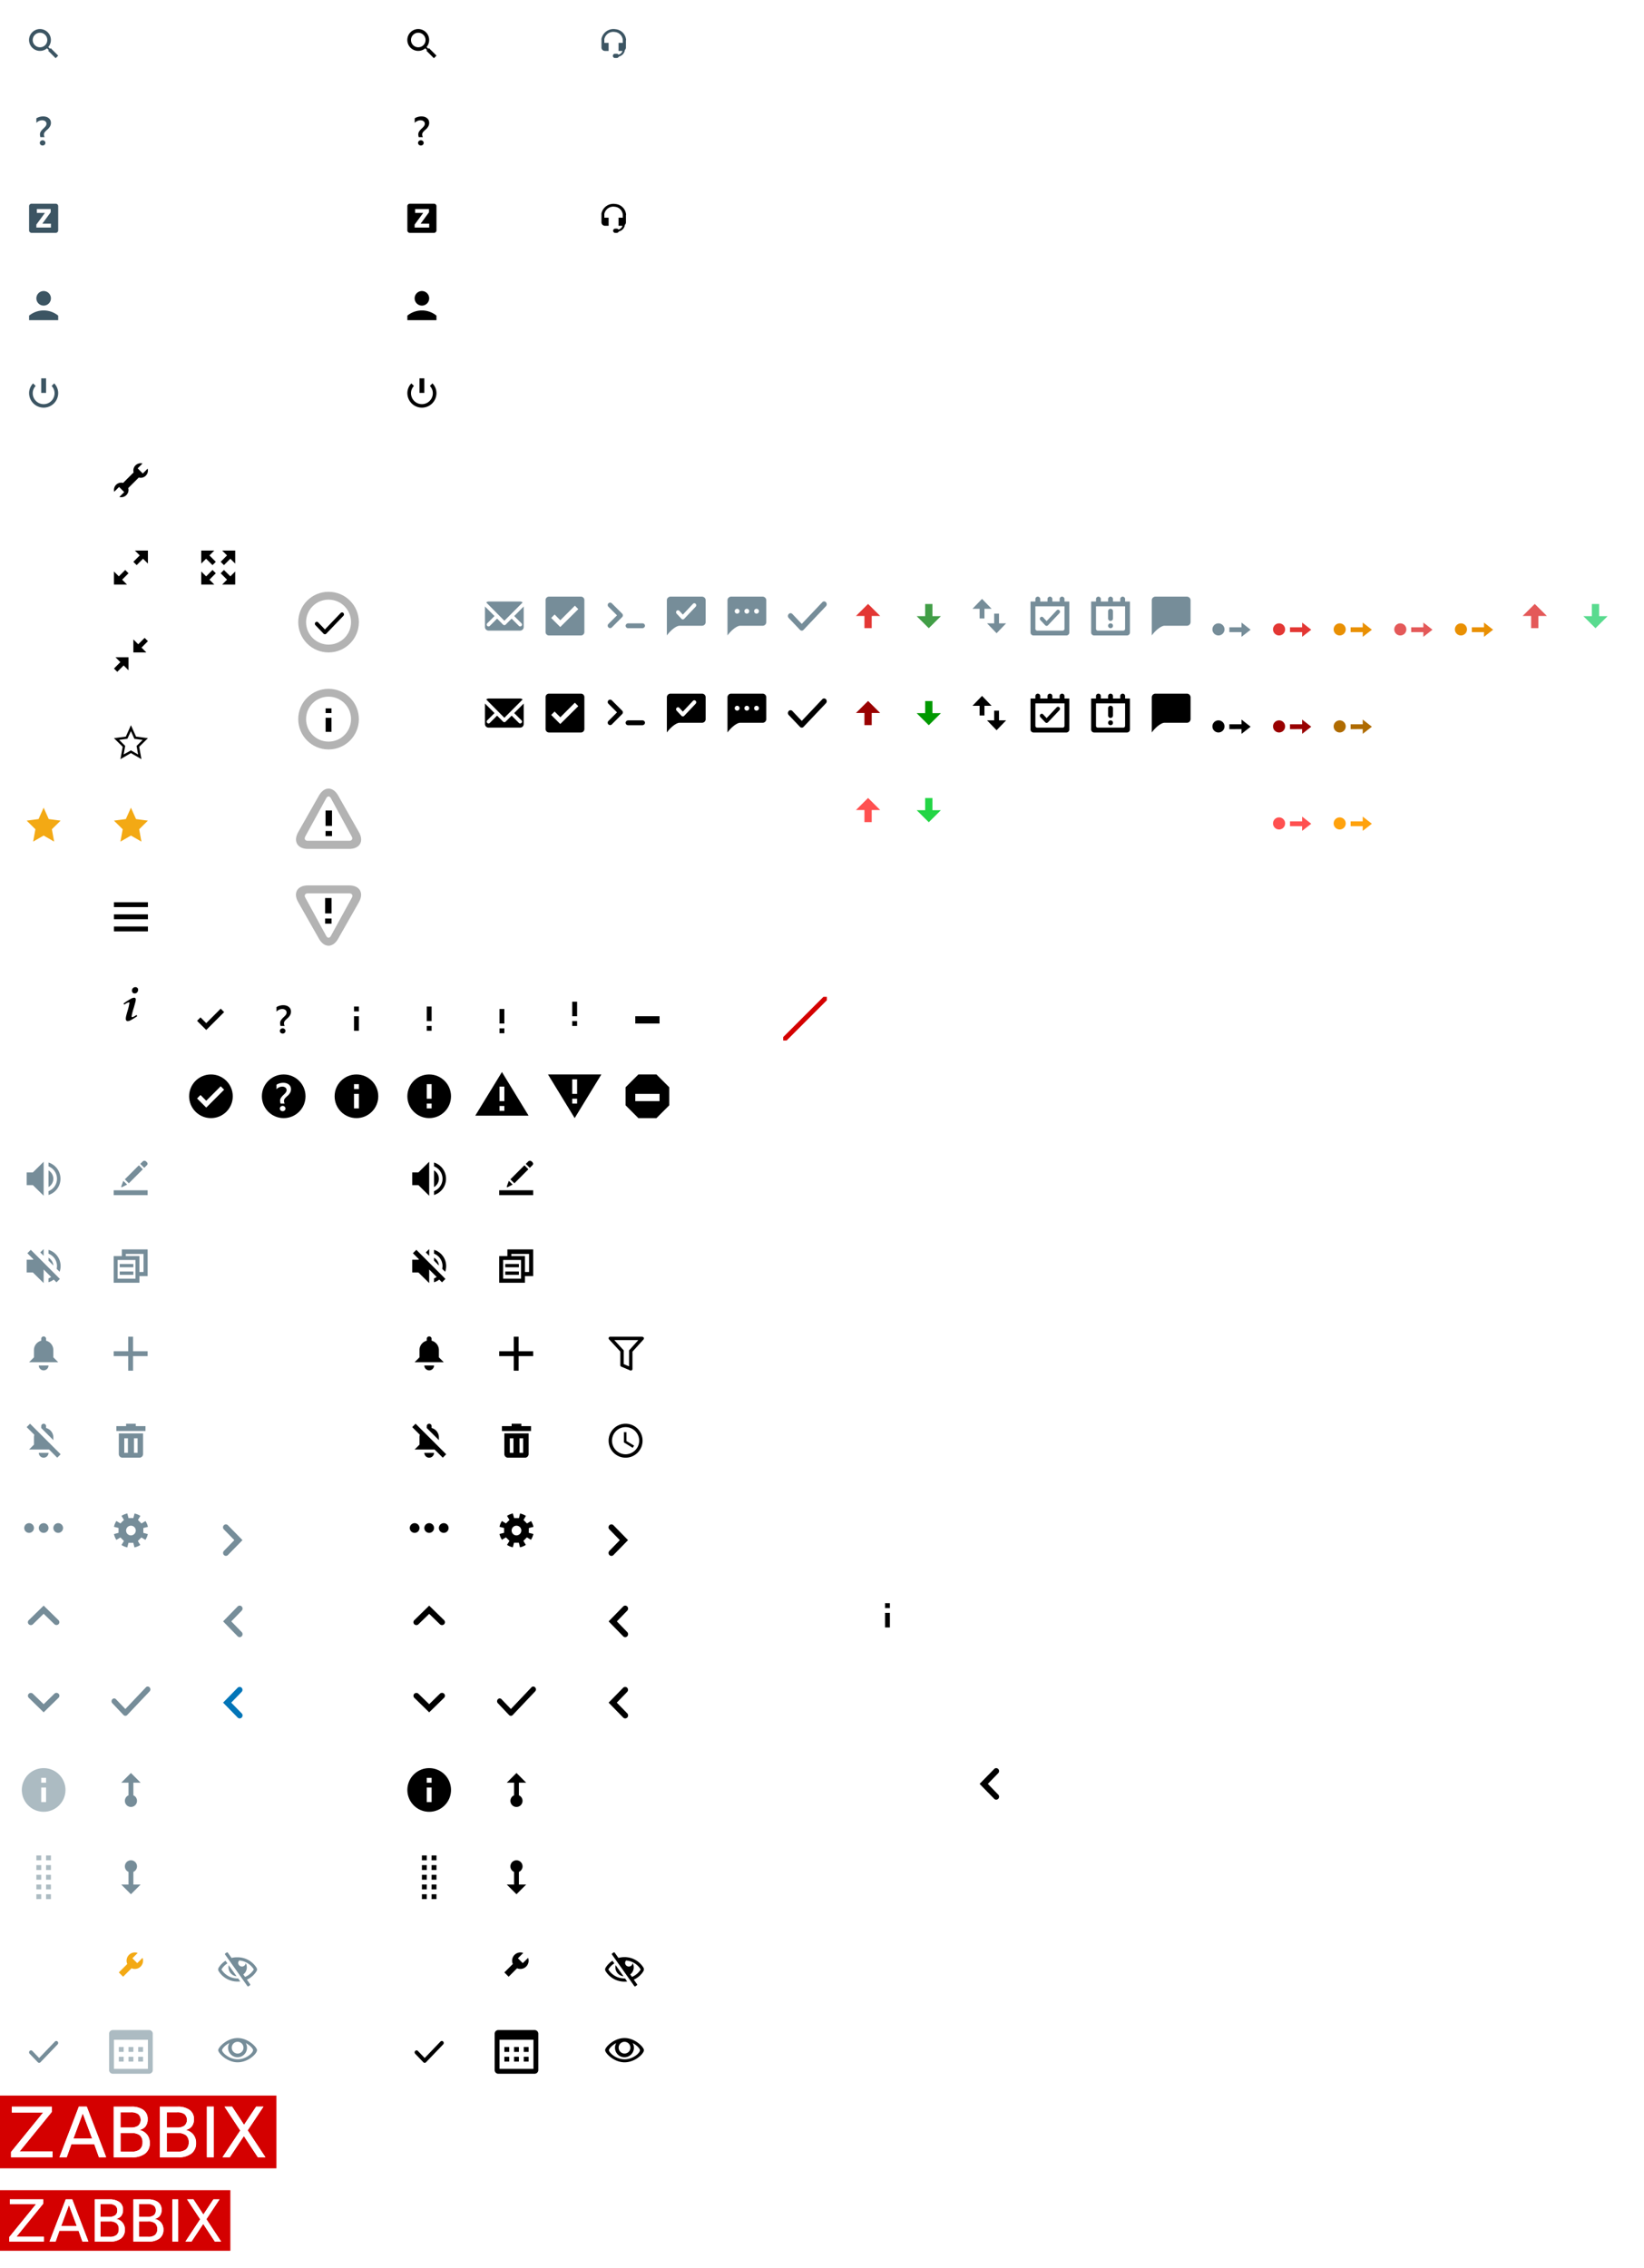 <svg id="0dcc962e-7da0-47bf-8e5a-e773dee50796" data-name="Layer 1" xmlns="http://www.w3.org/2000/svg" width="678" height="935" viewBox="0 0 678 935">
  <defs>
    <style>
      .\33 74b04ad-8ab3-42d9-976b-d718feb182c8 {
        fill: #fff;
      }

      .\33 ee880c1-2f5a-4d28-adbd-51cb6fd7d0bf {
        fill: #3c5563;
      }

      .\38 7a55982-a16e-472d-a654-236e2124bc1d {
        fill: #768d99;
      }

      .b77c32c4-ffee-4020-9cf3-f7490405622f {
        fill: #acbbc2;
      }

      .\30 dda3002-8144-4cbb-b561-56dbe4a5a8be {
        fill: #d40000;
      }

      .\35 96c5093-ebd7-4626-9c92-faf1cf650b75 {
        fill: #f3a914;
      }

      .c82662f0-9382-4710-8a4d-e0f6b1aeed7c {
        fill: #0275b8;
      }

      .\39 45f0844-4c61-447f-8049-7a9fd760c50c {
        opacity: 0.3;
      }

      .\36 86dece5-42e1-4904-83cb-9eb6fc706cdb {
        fill: #090;
      }

      .\37 c5e170c-aa1d-4645-a1d5-3a0249dfecee {
        fill: #900;
      }

      .\30 35adc22-f5c0-49e5-9d0d-af7b1b1aa810 {
        fill: #23d545;
      }

      .\35 cf65581-5897-4d55-bc54-58f7484ac5eb {
        fill: #ff5050;
      }

      .\36 73abb7f-6108-4a73-96b1-3a51d2071f3c {
        fill: #59db8f;
      }

      .b5d531dd-4692-405f-b032-298a46ad091d {
        fill: #e45959;
      }

      .\35 785ec41-1c61-493d-a8a1-7d9c616345f1 {
        fill: #429e47;
      }

      .\35 fde8375-7d11-4658-a04d-bdf20e114fe3 {
        fill: #e33734;
      }

      .e25239d7-509c-454e-9def-f6fa4837ae9e {
        fill: #e99003;
      }

      .\34 5bf8ffb-34da-48a7-b7ff-edc139e5d364 {
        fill: #af6b00;
      }

      .\37 bdadf02-6ce4-494c-ae94-6e4731ddd28a {
        fill: #ffa20d;
      }
    </style>
  </defs>
  <title>icon-sprite</title>
  <rect class="374b04ad-8ab3-42d9-976b-d718feb182c8" y="903" width="95" height="25"/>
  <rect class="374b04ad-8ab3-42d9-976b-d718feb182c8" y="864" width="114" height="30"/>
  <path class="3ee880c1-2f5a-4d28-adbd-51cb6fd7d0bf" d="M20.91,19.85l-.26.27-.73-.73a4.5,4.5,0,1,0-.53.53l.73.73-.27.26L22.94,24,24,22.94Zm-6.53-1.23a3,3,0,1,1,4.24,0A3,3,0,0,1,14.38,18.62Z"/>
  <path class="3ee880c1-2f5a-4d28-adbd-51cb6fd7d0bf" d="M18.39,56.56a4.13,4.13,0,0,1-.18-.48,2.08,2.08,0,0,1-.09-.63,1.43,1.43,0,0,1,.21-.76,3.56,3.56,0,0,1,.54-.66q.31-.31.69-.63a4.37,4.37,0,0,0,.69-.73,3.71,3.71,0,0,0,.54-.9A2.75,2.75,0,0,0,21,50.66a2.54,2.54,0,0,0-.25-1.16,2.31,2.31,0,0,0-.7-.82,3,3,0,0,0-1-.51A4.53,4.53,0,0,0,17.78,48a5.44,5.44,0,0,0-2.78.78v1.88a3.31,3.31,0,0,1,2.32-1.08,2.63,2.63,0,0,1,.7.09,1.78,1.78,0,0,1,.59.27,1.36,1.36,0,0,1,.41.45,1.47,1.47,0,0,1,.14.64,1.41,1.41,0,0,1-.2.75,3.36,3.36,0,0,1-.49.65c-.2.21-.42.42-.65.63a8.08,8.08,0,0,0-.64.68,3.38,3.38,0,0,0-.5.75,2,2,0,0,0-.2.9,3.47,3.47,0,0,0,.06.64,2.41,2.41,0,0,0,.13.53Zm0,3.12a1,1,0,0,0,.34-.76,1,1,0,0,0-.34-.76,1.13,1.13,0,0,0-.81-.33,1.18,1.18,0,0,0-.83.33,1,1,0,0,0-.34.76,1,1,0,0,0,.34.76,1.23,1.23,0,0,0,.83.32,1.2,1.2,0,0,0,.81-.32Z"/>
  <path class="3ee880c1-2f5a-4d28-adbd-51cb6fd7d0bf" d="M18,128a9.48,9.48,0,0,0-6,2.13V132H24v-1.87A9.48,9.48,0,0,0,18,128Zm0-2a3,3,0,1,0-3-3A3,3,0,0,0,18,126Z"/>
  <path class="374b04ad-8ab3-42d9-976b-d718feb182c8" d="M24.89,193.23l-2,2-2.12-2.12,2-2A3.25,3.25,0,0,0,22,191a3,3,0,0,0-3,3,3.25,3.25,0,0,0,.11.77l-4.34,4.34A2.81,2.81,0,0,0,14,199a3,3,0,0,0-3,3,3.25,3.25,0,0,0,.11.77l2-2,2.12,2.12-2,2A3.25,3.25,0,0,0,14,205a3,3,0,0,0,3-3,3.25,3.25,0,0,0-.11-.77l4.34-4.34A2.81,2.81,0,0,0,22,197a3,3,0,0,0,3-3A3.25,3.25,0,0,0,24.89,193.23Z"/>
  <path class="374b04ad-8ab3-42d9-976b-d718feb182c8" d="M11,372v2H25v-2Zm0,7H25v-2H11Zm0,5H25v-2H11Z"/>
  <path class="374b04ad-8ab3-42d9-976b-d718feb182c8" d="M18.7,409.25a1.06,1.06,0,0,0,.89.34,1.26,1.26,0,0,0,1-.47,1.64,1.64,0,0,0,.37-1.05,1,1,0,0,0-.31-.77,1.14,1.14,0,0,0-.84-.3,1.36,1.36,0,0,0-1,.42,1.41,1.41,0,0,0-.4,1A1.34,1.34,0,0,0,18.7,409.25Zm-3.35,4.92a5,5,0,0,1,1.78-.91q.24,0,.24.27a24,24,0,0,1-.86,3.58q-.39,1.36-.51,1.92a4.59,4.59,0,0,0-.12,1,1.22,1.22,0,0,0,.2.71.68.68,0,0,0,.59.27,2.36,2.36,0,0,0,.75-.15,10.21,10.21,0,0,0,1.42-.76c.66-.41,1.23-.77,1.71-1.09l0-.12-.22-.38h-.13a5.14,5.14,0,0,1-1.64.88.26.26,0,0,1-.2-.1.32.32,0,0,1-.09-.23,24,24,0,0,1,.9-3.53c.34-1.18.56-2,.67-2.41a4.79,4.79,0,0,0,.16-1.05.73.73,0,0,0-.19-.52.59.59,0,0,0-.44-.2,3.71,3.71,0,0,0-1.57.54A25.79,25.79,0,0,0,15,413.71l0,.12.2.33Z"/>
  <g>
    <path class="87a55982-a16e-472d-a654-236e2124bc1d" d="M22,486a4,4,0,0,0-2-3.44v6.88A4,4,0,0,0,22,486Z"/>
    <g>
      <polygon class="87a55982-a16e-472d-a654-236e2124bc1d" points="11 483.38 11 488.63 13.56 488.63 18 493 18 479 13.56 483.38 11 483.38"/>
      <path class="87a55982-a16e-472d-a654-236e2124bc1d" d="M20,479.31v1.58a5.48,5.48,0,0,1,0,10.22v1.58a7,7,0,0,0,0-13.38Z"/>
    </g>
  </g>
  <path class="87a55982-a16e-472d-a654-236e2124bc1d" d="M23.5,522a6.12,6.12,0,0,1-.13,1.14l1.21,1.21A6.75,6.75,0,0,0,25,522a7,7,0,0,0-5-6.69v1.58A5.48,5.48,0,0,1,23.5,522ZM20,518.56v1.21l2,2A4,4,0,0,0,20,518.56Zm4.7,8.74-12-12-1.41,1.41,2.48,2.47-.2.21H11v5.25h2.56L18,529v-5.59l2,2v0h0l1.09,1.08a4.88,4.88,0,0,1-1.1.6v1.58a6.84,6.84,0,0,0,2.17-1.1l1.13,1.13,1.42-1.42h0ZM18,515l-1.4,1.38,1.4,1.39Z"/>
  <path class="87a55982-a16e-472d-a654-236e2124bc1d" d="M18,565a2,2,0,0,0,2-2H16A2,2,0,0,0,18,565Zm4-5.37v-3a4,4,0,0,0-3-3.86V552a1,1,0,0,0-2,0v.77a4,4,0,0,0-3,3.86v3l-2,2H24Z"/>
  <path class="87a55982-a16e-472d-a654-236e2124bc1d" d="M22,592.63a4,4,0,0,0-3-3.86V588a1,1,0,0,0-2,0v.77h0l5,5ZM18,601a2,2,0,0,0,2-2H16A2,2,0,0,0,18,601Zm7-1.41h0L12.39,587,11,588.4l3.16,3.16a3.74,3.74,0,0,0-.16,1.07v3l-2,2h8.22L23.6,601l1.4-1.4Z"/>
  <path class="87a55982-a16e-472d-a654-236e2124bc1d" d="M24,628a2,2,0,1,0,2,2A2,2,0,0,0,24,628Zm-12,0a2,2,0,1,0,2,2A2,2,0,0,0,12,628Zm6,0a2,2,0,1,0,2,2A2,2,0,0,0,18,628Z"/>
  <path class="87a55982-a16e-472d-a654-236e2124bc1d" d="M24.14,668,18,662l-6.14,6a1.16,1.16,0,0,0,0,1.68,1.23,1.23,0,0,0,1.72,0L18,665.36l4.42,4.29a1.23,1.23,0,0,0,1.72,0A1.16,1.16,0,0,0,24.14,668Z"/>
  <path class="87a55982-a16e-472d-a654-236e2124bc1d" d="M11.86,700,18,706l6.14-6a1.16,1.16,0,0,0,0-1.68,1.23,1.23,0,0,0-1.72,0L18,702.64l-4.42-4.29a1.23,1.23,0,0,0-1.72,0A1.16,1.16,0,0,0,11.86,700Z"/>
  <path class="b77c32c4-ffee-4020-9cf3-f7490405622f" d="M18,729a9,9,0,1,0,9,9A9,9,0,0,0,18,729Zm1,14H17v-6h2Zm0-8H17v-2h2Z"/>
  <path class="b77c32c4-ffee-4020-9cf3-f7490405622f" d="M19,783v-2h2v2Zm0-6h2v2H19Zm0-4h2v2H19Zm0-4h2v2H19Zm0-4h2v2H19Zm-4,16h2v2H15Zm0-4h2v2H15Zm0-4h2v2H15Zm0-4h2v2H15Zm0-4h2v2H15Z"/>
  <path class="87a55982-a16e-472d-a654-236e2124bc1d" d="M23.77,841.74a.77.77,0,0,0-1.12,0l-6.51,6.78-2.79-2.91a.77.77,0,0,0-1.12,0,.84.84,0,0,0,0,1.16l3.35,3.49a.77.77,0,0,0,1.12,0l7.07-7.36A.84.84,0,0,0,23.77,841.74Z"/>
  <g>
    <path class="0dda3002-8144-4cbb-b561-56dbe4a5a8be" d="M57,876.4a3.25,3.25,0,0,0,0-4.73,5.07,5.07,0,0,0-3.1-.78h-4.2v6.29h4.2A5.07,5.07,0,0,0,57,876.4Z"/>
    <path class="0dda3002-8144-4cbb-b561-56dbe4a5a8be" d="M54.27,879.47H49.72v7.64h4.55a5.21,5.21,0,0,0,3.4-.94,3.62,3.62,0,0,0,1.1-2.89,3.57,3.57,0,0,0-1.1-2.88A5.21,5.21,0,0,0,54.27,879.47Z"/>
    <path class="0dda3002-8144-4cbb-b561-56dbe4a5a8be" d="M76.08,876.4a3.25,3.25,0,0,0,0-4.73,5.09,5.09,0,0,0-3.1-.78H68.77v6.29H73A5.09,5.09,0,0,0,76.08,876.4Z"/>
    <polygon class="0dda3002-8144-4cbb-b561-56dbe4a5a8be" points="30.28 881.73 37.99 881.73 34.13 871.35 30.28 881.73"/>
    <path class="0dda3002-8144-4cbb-b561-56dbe4a5a8be" d="M0,864v30H114V864Zm21.68,25.43H4.55v-2.15L17.82,871H4.87v-2.38H21.36v2.15L8.09,887.05H21.68Zm19.11,0-1.91-5.35H29.42l-1.91,5.35h-3l8-20.86h3.22l8,20.86Zm19.06-1.52a8.57,8.57,0,0,1-5.44,1.52H46.88V868.57h7.25a8.18,8.18,0,0,1,5,1.34,4.52,4.52,0,0,1,1.75,3.82,4.74,4.74,0,0,1-.9,3,4,4,0,0,1-2.64,1.41,5.55,5.55,0,0,1,3.26,1.87,5.4,5.4,0,0,1,1.15,3.54A5.2,5.2,0,0,1,59.85,887.91Zm19.06,0a8.59,8.59,0,0,1-5.44,1.52H65.94V868.57h7.25a8.13,8.13,0,0,1,5,1.34A4.52,4.52,0,0,1,80,873.73a4.74,4.74,0,0,1-.9,3,4,4,0,0,1-2.64,1.41,5.56,5.56,0,0,1,3.25,1.87,5.41,5.41,0,0,1,1.16,3.54A5.23,5.23,0,0,1,78.91,887.91Zm9.25,1.52H85.33V868.57h2.83Zm18.17,0-5.75-8.73-5.81,8.73h-3l7.32-11-6.49-9.85h3.12l4.93,7.49,5-7.49h3l-6.5,9.77,7.31,11.09Z"/>
    <path class="0dda3002-8144-4cbb-b561-56dbe4a5a8be" d="M73.33,879.47H68.77v7.64h4.56a5.16,5.16,0,0,0,3.39-.94,3.6,3.6,0,0,0,1.11-2.89,3.55,3.55,0,0,0-1.11-2.88A5.16,5.16,0,0,0,73.33,879.47Z"/>
    <polygon class="374b04ad-8ab3-42d9-976b-d718feb182c8" points="108.64 868.57 105.63 868.57 100.64 876.06 95.71 868.57 92.59 868.57 99.08 878.42 91.76 889.43 94.77 889.43 100.58 880.7 106.33 889.43 109.45 889.43 102.14 878.34 108.64 868.57"/>
    <polygon class="374b04ad-8ab3-42d9-976b-d718feb182c8" points="21.36 870.72 21.36 868.57 4.87 868.57 4.87 870.95 17.82 870.95 4.55 887.28 4.55 889.43 21.68 889.43 21.68 887.05 8.09 887.05 21.36 870.72"/>
    <path class="374b04ad-8ab3-42d9-976b-d718feb182c8" d="M32.53,868.57l-8,20.86h3l1.91-5.35h9.46l1.91,5.35h3l-8-20.86Zm-2.25,13.16,3.85-10.38L38,881.73Z"/>
    <path class="374b04ad-8ab3-42d9-976b-d718feb182c8" d="M57.35,878.18A4,4,0,0,0,60,876.77a4.74,4.74,0,0,0,.9-3,4.52,4.52,0,0,0-1.75-3.82,8.18,8.18,0,0,0-5-1.34H46.88v20.86h7.53a8.57,8.57,0,0,0,5.44-1.52,5.2,5.2,0,0,0,1.91-4.32,5.4,5.4,0,0,0-1.15-3.54A5.55,5.55,0,0,0,57.35,878.18Zm-7.63-7.29h4.2a5.07,5.07,0,0,1,3.1.78,3.25,3.25,0,0,1,0,4.73,5.07,5.07,0,0,1-3.1.78h-4.2Zm8,15.28a5.21,5.21,0,0,1-3.4.94H49.72v-7.64h4.55a5.21,5.21,0,0,1,3.4.93,3.57,3.57,0,0,1,1.1,2.88A3.62,3.62,0,0,1,57.67,886.17Z"/>
    <rect class="374b04ad-8ab3-42d9-976b-d718feb182c8" x="85.33" y="868.57" width="2.84" height="20.85"/>
    <path class="374b04ad-8ab3-42d9-976b-d718feb182c8" d="M76.41,878.18a4,4,0,0,0,2.64-1.41,4.74,4.74,0,0,0,.9-3,4.52,4.52,0,0,0-1.76-3.82,8.13,8.13,0,0,0-5-1.34H65.94v20.86h7.53a8.59,8.59,0,0,0,5.44-1.52,5.23,5.23,0,0,0,1.91-4.32,5.41,5.41,0,0,0-1.16-3.54A5.56,5.56,0,0,0,76.41,878.18Zm-7.64-7.29H73a5.09,5.09,0,0,1,3.1.78,3.25,3.25,0,0,1,0,4.73,5.09,5.09,0,0,1-3.1.78H68.77Zm8,15.28a5.16,5.16,0,0,1-3.39.94H68.77v-7.64h4.56a5.16,5.16,0,0,1,3.39.93,3.55,3.55,0,0,1,1.11,2.88A3.6,3.6,0,0,1,76.72,886.17Z"/>
  </g>
  <g>
    <path class="0dda3002-8144-4cbb-b561-56dbe4a5a8be" d="M47.52,913.34a2.36,2.36,0,0,0,.84-2,2.33,2.33,0,0,0-.84-2,4.27,4.27,0,0,0-2.59-.65h-3.5V914h3.5A4.35,4.35,0,0,0,47.52,913.34Z"/>
    <path class="0dda3002-8144-4cbb-b561-56dbe4a5a8be" d="M45.23,915.89h-3.8v6.36h3.8a4.33,4.33,0,0,0,2.83-.78,3,3,0,0,0,.91-2.4,3,3,0,0,0-.91-2.4A4.27,4.27,0,0,0,45.23,915.89Z"/>
    <path class="0dda3002-8144-4cbb-b561-56dbe4a5a8be" d="M63.4,913.34a2.37,2.37,0,0,0,.85-2,2.34,2.34,0,0,0-.85-2,4.27,4.27,0,0,0-2.59-.65h-3.5V914h3.5A4.35,4.35,0,0,0,63.4,913.34Z"/>
    <polygon class="0dda3002-8144-4cbb-b561-56dbe4a5a8be" points="25.23 917.78 31.66 917.78 28.44 909.13 25.23 917.78"/>
    <path class="0dda3002-8144-4cbb-b561-56dbe4a5a8be" d="M0,903v25H95V903Zm18.07,21.2H3.79v-1.8l11.06-13.6H4.06v-2H17.8v1.8l-11,13.6H18.07Zm15.92,0-1.59-4.46H24.51l-1.58,4.46h-2.5l6.68-17.39h2.68l6.66,17.39Zm15.89-1.28a7.17,7.17,0,0,1-4.54,1.28H39.07V906.81h6a6.7,6.7,0,0,1,4.17,1.12,3.74,3.74,0,0,1,1.46,3.18,4,4,0,0,1-.75,2.53,3.43,3.43,0,0,1-2.19,1.19,4.32,4.32,0,0,1,3.67,4.49A4.35,4.35,0,0,1,49.88,922.92Zm15.87,0a7.14,7.14,0,0,1-4.53,1.28H55V906.81h6a6.74,6.74,0,0,1,4.17,1.12,3.77,3.77,0,0,1,1.47,3.18,4,4,0,0,1-.75,2.53,3.45,3.45,0,0,1-2.21,1.19,4.54,4.54,0,0,1,2.71,1.54,4.48,4.48,0,0,1,1,3A4.33,4.33,0,0,1,65.75,922.92Zm7.72,1.28H71.1V906.81h2.37Zm15.14,0-4.8-7.28L79,924.2H76.47L82.56,915l-5.4-8.2h2.6l4.11,6.25L88,906.81h2.51L85.12,915l6.09,9.25Z"/>
    <path class="0dda3002-8144-4cbb-b561-56dbe4a5a8be" d="M61.11,915.89h-3.8v6.36h3.8a4.33,4.33,0,0,0,2.83-.78,3,3,0,0,0,.92-2.4,3,3,0,0,0-.92-2.4A4.27,4.27,0,0,0,61.11,915.89Z"/>
    <polygon class="374b04ad-8ab3-42d9-976b-d718feb182c8" points="90.53 906.81 88.02 906.81 83.87 913.06 79.76 906.81 77.16 906.81 82.56 915.01 76.47 924.2 78.97 924.2 83.81 916.91 88.61 924.2 91.21 924.2 85.12 914.95 90.53 906.81"/>
    <polygon class="374b04ad-8ab3-42d9-976b-d718feb182c8" points="17.8 908.61 17.8 906.81 4.06 906.81 4.06 908.8 14.85 908.8 3.79 922.4 3.79 924.2 18.07 924.2 18.07 922.21 6.75 922.21 17.8 908.61"/>
    <path class="374b04ad-8ab3-42d9-976b-d718feb182c8" d="M27.11,906.81,20.43,924.2h2.5l1.58-4.46H32.4L34,924.2h2.46l-6.66-17.39Zm-1.88,11,3.21-8.65,3.22,8.65Z"/>
    <path class="374b04ad-8ab3-42d9-976b-d718feb182c8" d="M47.8,914.83A3.43,3.43,0,0,0,50,913.64a4,4,0,0,0,.75-2.53,3.74,3.74,0,0,0-1.46-3.18,6.7,6.7,0,0,0-4.17-1.12h-6V924.2h6.27a7.17,7.17,0,0,0,4.54-1.28,4.35,4.35,0,0,0,1.59-3.6,4.32,4.32,0,0,0-3.67-4.49Zm-6.37-6.09h3.5a4.27,4.27,0,0,1,2.59.65,2.33,2.33,0,0,1,.84,2,2.36,2.36,0,0,1-.84,2,4.35,4.35,0,0,1-2.59.65h-3.5Zm6.63,12.73a4.33,4.33,0,0,1-2.83.78h-3.8v-6.36h3.8a4.27,4.27,0,0,1,2.83.78,3,3,0,0,1,.91,2.4A3,3,0,0,1,48.06,921.47Z"/>
    <rect class="374b04ad-8ab3-42d9-976b-d718feb182c8" x="71.1" y="906.81" width="2.36" height="17.38"/>
    <path class="374b04ad-8ab3-42d9-976b-d718feb182c8" d="M63.67,914.83a3.45,3.45,0,0,0,2.21-1.19,4,4,0,0,0,.75-2.53,3.77,3.77,0,0,0-1.47-3.18A6.74,6.74,0,0,0,61,906.81H55V924.2h6.27a7.14,7.14,0,0,0,4.53-1.28,4.33,4.33,0,0,0,1.6-3.6,4.48,4.48,0,0,0-1-3A4.54,4.54,0,0,0,63.67,914.83Zm-6.36-6.09h3.5a4.27,4.27,0,0,1,2.59.65,2.34,2.34,0,0,1,.85,2,2.37,2.37,0,0,1-.85,2,4.35,4.35,0,0,1-2.59.65h-3.5Zm6.63,12.73a4.33,4.33,0,0,1-2.83.78h-3.8v-6.36h3.8a4.27,4.27,0,0,1,2.83.78,3,3,0,0,1,.92,2.4A3,3,0,0,1,63.94,921.47Z"/>
  </g>
  <path class="3ee880c1-2f5a-4d28-adbd-51cb6fd7d0bf" d="M23,84H13a1,1,0,0,0-1,1V95a1,1,0,0,0,1,1H23a1,1,0,0,0,1-1V85A1,1,0,0,0,23,84Zm-2,9.82H15V92.59l3.54-4.82H15.19V86.18H20.9v1.35l-3.45,4.7H21Z"/>
  <g>
    <polygon class="374b04ad-8ab3-42d9-976b-d718feb182c8" points="25 227 19.63 227 21.63 229 19 231.64 20.36 233 22.99 230.37 25 232.37 25 227"/>
    <polygon class="374b04ad-8ab3-42d9-976b-d718feb182c8" points="15.64 235 13.01 237.63 11 235.63 11 241 16.37 241 14.37 239 17 236.36 15.64 235"/>
  </g>
  <g>
    <polygon class="374b04ad-8ab3-42d9-976b-d718feb182c8" points="25 264.36 23.64 263 21.01 265.63 19 263.63 19 269 24.37 269 22.37 267 25 264.36"/>
    <polygon class="374b04ad-8ab3-42d9-976b-d718feb182c8" points="13.63 273 11 275.64 12.36 277 14.99 274.37 17 276.37 17 271 11.63 271 13.63 273"/>
  </g>
  <path class="3ee880c1-2f5a-4d28-adbd-51cb6fd7d0bf" d="M22.35,158.06l-1.06,1.07a4.31,4.31,0,0,1,1.21,3,4.5,4.5,0,0,1-9,0,4.31,4.31,0,0,1,1.21-3l-1.06-1.06a5.77,5.77,0,0,0-1.65,4,6,6,0,0,0,12,0A5.81,5.81,0,0,0,22.35,158.06ZM19,156H17v6h2Z"/>
  <path class="374b04ad-8ab3-42d9-976b-d718feb182c8" d="M96.39,56.56a4.13,4.13,0,0,1-.18-.48,2.08,2.08,0,0,1-.09-.63,1.43,1.43,0,0,1,.21-.76,3.56,3.56,0,0,1,.54-.66q.31-.31.69-.63a4.37,4.37,0,0,0,.69-.73,3.71,3.71,0,0,0,.54-.9A2.75,2.75,0,0,0,99,50.66a2.54,2.54,0,0,0-.25-1.16,2.31,2.31,0,0,0-.7-.82,3,3,0,0,0-1-.51A4.53,4.53,0,0,0,95.78,48a5.44,5.44,0,0,0-2.78.78v1.88a3.31,3.31,0,0,1,2.32-1.08,2.63,2.63,0,0,1,.7.09,1.78,1.78,0,0,1,.59.27,1.36,1.36,0,0,1,.41.45,1.47,1.47,0,0,1,.14.64,1.41,1.41,0,0,1-.2.75,3.36,3.36,0,0,1-.49.65c-.2.21-.42.42-.65.63a8.08,8.08,0,0,0-.64.68,3.38,3.38,0,0,0-.5.75,2,2,0,0,0-.2.9,3.47,3.47,0,0,0,.06.64,2.41,2.41,0,0,0,.13.53Zm0,3.12a1,1,0,0,0,.34-.76,1,1,0,0,0-.34-.76,1.13,1.13,0,0,0-.81-.33,1.18,1.18,0,0,0-.83.33,1,1,0,0,0-.34.76,1,1,0,0,0,.34.76,1.23,1.23,0,0,0,.83.32,1.2,1.2,0,0,0,.81-.32Z"/>
  <path class="374b04ad-8ab3-42d9-976b-d718feb182c8" d="M96,128a9.48,9.48,0,0,0-6,2.13V132h12v-1.87A9.48,9.48,0,0,0,96,128Zm0-2a3,3,0,1,0-3-3A3,3,0,0,0,96,126Z"/>
  <path class="374b04ad-8ab3-42d9-976b-d718feb182c8" d="M101,84H91a1,1,0,0,0-1,1V95a1,1,0,0,0,1,1h10a1,1,0,0,0,1-1V85A1,1,0,0,0,101,84Zm-2,9.82H93V92.59l3.54-4.82H93.19V86.18H98.9v1.35l-3.45,4.7H99Z"/>
  <path class="374b04ad-8ab3-42d9-976b-d718feb182c8" d="M100.35,158.06l-1.06,1.07a4.31,4.31,0,0,1,1.21,3,4.5,4.5,0,0,1-9,0,4.31,4.31,0,0,1,1.21-3l-1.06-1.06a5.77,5.77,0,0,0-1.65,4,6,6,0,0,0,12,0A5.81,5.81,0,0,0,100.35,158.06ZM97,156H95v6h2Z"/>
  <path class="b77c32c4-ffee-4020-9cf3-f7490405622f" d="M61.5,837h-15a1.5,1.5,0,0,0-1.5,1.5v15a1.5,1.5,0,0,0,1.5,1.5h15a1.5,1.5,0,0,0,1.5-1.5v-15A1.5,1.5,0,0,0,61.5,837ZM61,853H47V841H61Zm-10-9H49v2h2Zm8,0H57v2h2Zm-4,0H53v2h2Zm0,4H53v2h2Zm-4,0H49v2h2Zm8,0H57v2h2Z"/>
  <path class="596c5093-ebd7-4626-9c92-faf1cf650b75" d="M58.79,807.22,56.6,809.4l-2-2,2.19-2.19a3.4,3.4,0,0,0-4.3,4.55L49,813.23,50.77,815l3.48-3.48a3.4,3.4,0,0,0,4.54-4.3Z"/>
  <path class="87a55982-a16e-472d-a654-236e2124bc1d" d="M55,777v-5.21a2.5,2.5,0,1,0-2,0V777H50l4,4,4-4Z"/>
  <path class="87a55982-a16e-472d-a654-236e2124bc1d" d="M53,735v5.21a2.5,2.5,0,1,0,2,0V735h3l-4-4-4,4Z"/>
  <path class="87a55982-a16e-472d-a654-236e2124bc1d" d="M61.68,695.71a1,1,0,0,0-1.53,0l-8.45,8.91-3.85-4a1,1,0,0,0-1.53,0,1.17,1.17,0,0,0,0,1.61l4.6,4.86a1.07,1.07,0,0,0,.78.34,1,1,0,0,0,.77-.34l9.21-9.71A1.18,1.18,0,0,0,61.68,695.71Z"/>
  <path class="374b04ad-8ab3-42d9-976b-d718feb182c8" d="M98.91,19.85l-.26.27-.73-.73a4.5,4.5,0,1,0-.53.53l.73.73-.27.26L100.94,24,102,22.94Zm-6.53-1.23a3,3,0,1,1,4.24,0A3,3,0,0,1,92.38,18.62Z"/>
  <path d="M174.39,56.56a4.13,4.13,0,0,1-.18-.48,2.08,2.08,0,0,1-.09-.63,1.43,1.43,0,0,1,.21-.76,3.56,3.56,0,0,1,.54-.66q.31-.31.69-.63a4.37,4.37,0,0,0,.69-.73,3.71,3.71,0,0,0,.54-.9,2.75,2.75,0,0,0,.21-1.11,2.54,2.54,0,0,0-.25-1.16,2.31,2.31,0,0,0-.7-.82,3,3,0,0,0-1-.51,4.53,4.53,0,0,0-1.24-.17,5.44,5.44,0,0,0-2.78.78v1.88a3.31,3.31,0,0,1,2.32-1.08,2.63,2.63,0,0,1,.7.09,1.78,1.78,0,0,1,.59.27,1.36,1.36,0,0,1,.41.45,1.47,1.47,0,0,1,.14.64,1.41,1.41,0,0,1-.2.75,3.36,3.36,0,0,1-.49.65c-.2.21-.42.42-.65.63a8.08,8.08,0,0,0-.64.68,3.38,3.38,0,0,0-.5.75,2,2,0,0,0-.2.9,3.47,3.47,0,0,0,.06.64,2.41,2.41,0,0,0,.13.53Zm0,3.12a1,1,0,0,0,.34-.76,1,1,0,0,0-.34-.76,1.13,1.13,0,0,0-.81-.33,1.18,1.18,0,0,0-.83.33,1,1,0,0,0-.34.76,1,1,0,0,0,.34.76,1.23,1.23,0,0,0,.83.32,1.2,1.2,0,0,0,.81-.32Z"/>
  <path d="M174,128a9.48,9.48,0,0,0-6,2.13V132h12v-1.87A9.48,9.48,0,0,0,174,128Zm0-2a3,3,0,1,0-3-3A3,3,0,0,0,174,126Z"/>
  <path d="M179,84H169a1,1,0,0,0-1,1V95a1,1,0,0,0,1,1h10a1,1,0,0,0,1-1V85A1,1,0,0,0,179,84Zm-2,9.82h-6V92.59l3.54-4.82h-3.33V86.18h5.71v1.35l-3.45,4.7H177Z"/>
  <path d="M178.35,158.06l-1.06,1.07a4.31,4.31,0,0,1,1.21,3,4.5,4.5,0,0,1-9,0,4.31,4.31,0,0,1,1.21-3l-1.06-1.06a5.77,5.77,0,0,0-1.65,4,6,6,0,0,0,12,0A5.81,5.81,0,0,0,178.35,158.06ZM175,156h-2v6h2Z"/>
  <path d="M176.91,19.85l-.26.27-.73-.73a4.5,4.5,0,1,0-.53.53l.73.73-.27.26L178.94,24,180,22.94Zm-6.53-1.23a3,3,0,1,1,4.24,0A3,3,0,0,1,170.38,18.62Z"/>
  <path class="374b04ad-8ab3-42d9-976b-d718feb182c8" d="M18,299l-2.1,4.7-4.9.65.71.7h0l.19.19h0l2.7,2.66h0l-.93,5.1.87-.5h0l.27-.16h0L18,310.5l3.19,1.84h0l.27.16h0l.87.5-.93-5.1h0l2.7-2.66h0l.19-.19h0l.71-.7-4.9-.65L18,299Zm-4.84,6.07,2.87-.38.55-.07.23-.51L18,301.45l1.19,2.66.23.51.55.07,2.87.38-2.14,2.12-.38.37.09.52.55,3-2.46-1.42-.5-.29-.5.29L15,311.05l.54-3,.1-.52-.38-.37-2.14-2.12Z"/>
  <g>
    <path class="596c5093-ebd7-4626-9c92-faf1cf650b75" d="M16.24,338.16l-4.16.55,3.06,3s-.54,3-.78,4.3L18,343.92,21.64,346c-.24-1.34-.78-4.3-.78-4.3l3.06-3-4.16-.55L18,334.22Z"/>
    <path class="596c5093-ebd7-4626-9c92-faf1cf650b75" d="M18,333l-2.1,4.7-4.9.65.71.7h0l.19.19h0l2.7,2.66h0l-.93,5.1.87-.5h0l.27-.16h0L18,344.5l3.19,1.84h0l.27.16h0l.87.5-.93-5.1h0l2.7-2.66h0l.19-.19h0l.71-.7-4.9-.65L18,333Zm-4.84,6.07,2.87-.38.55-.07.23-.51L18,335.45l1.19,2.66.23.51.55.07,2.87.38-2.14,2.12-.38.37.09.52.55,3-2.46-1.42-.5-.29-.5.29L15,345.05l.54-3,.1-.52-.38-.37-2.14-2.12Z"/>
  </g>
  <path class="374b04ad-8ab3-42d9-976b-d718feb182c8" d="M53,671h2v-6H53Zm0-10v2h2v-2Z"/>
  <path class="87a55982-a16e-472d-a654-236e2124bc1d" d="M59.11,630l1.89-.47a7,7,0,0,0-1-2.4l-1.66,1-1.45-1.45,1-1.66a7.19,7.19,0,0,0-2.4-1L55,625.89H53L52.5,624a7.22,7.22,0,0,0-2.39,1l1,1.66-1.45,1.45-1.66-1a7,7,0,0,0-1,2.4l1.89.47v2L47,632.5a7,7,0,0,0,1,2.39l1.66-1,1.45,1.45-1,1.66a7,7,0,0,0,2.39,1l.48-1.89h2l.47,1.89a7,7,0,0,0,2.4-1l-1-1.66,1.45-1.45,1.66,1a7,7,0,0,0,1-2.39L59.11,632ZM54,633.05a2,2,0,1,1,2-2A2.05,2.05,0,0,1,54,633.05Z"/>
  <path class="87a55982-a16e-472d-a654-236e2124bc1d" d="M56,588v-1H52v1H48v2H60v-2Zm-7,11.5a1.5,1.5,0,0,0,1.5,1.5h7a1.5,1.5,0,0,0,1.5-1.5V591H49Zm6.25-6.5h1.5v6h-1.5Zm-4,0h1.5v6h-1.5Z"/>
  <path id="599ef408-5859-48e9-8f39-b7736b331bda" data-name="path4237-4-1" class="374b04ad-8ab3-42d9-976b-d718feb182c8" d="M98,729.36l-6,6.14,6,6.14a1.16,1.16,0,0,0,1.68,0,1.23,1.23,0,0,0,0-1.72l-4.29-4.42,4.29-4.42a1.24,1.24,0,0,0,0-1.72A1.16,1.16,0,0,0,98,729.36Z"/>
  <path id="14c76a60-397d-46c9-b9f5-eba6c64069bd" data-name="path4237-4" class="c82662f0-9382-4710-8a4d-e0f6b1aeed7c" d="M98,695.86,92,702l6,6.14a1.16,1.16,0,0,0,1.68,0,1.23,1.23,0,0,0,0-1.72L95.36,702l4.29-4.42a1.24,1.24,0,0,0,0-1.72A1.16,1.16,0,0,0,98,695.86Z"/>
  <path id="a0cfd6f2-d9c8-4817-a4eb-130183d85a6b" data-name="path4237-4" d="M257,662.36l-6,6.14,6,6.14a1.16,1.16,0,0,0,1.68,0,1.24,1.24,0,0,0,0-1.73l-4.29-4.41,4.29-4.42a1.24,1.24,0,0,0,0-1.72A1.16,1.16,0,0,0,257,662.36Z"/>
  <path id="1abec6cb-7692-4832-b29e-90311e80c8e7" data-name="path4237-4" d="M253,641.14l6-6.14-6-6.14a1.16,1.16,0,0,0-1.68,0,1.23,1.23,0,0,0,0,1.72l4.29,4.42-4.29,4.42a1.23,1.23,0,0,0,0,1.72A1.16,1.16,0,0,0,253,641.14Z"/>
  <path id="4d4f87fd-e1c3-48f9-8f52-2691f1a18c12" data-name="path4237-4" class="87a55982-a16e-472d-a654-236e2124bc1d" d="M98,662.36l-6,6.14,6,6.14a1.16,1.16,0,0,0,1.68,0,1.24,1.24,0,0,0,0-1.73l-4.29-4.41,4.29-4.42a1.24,1.24,0,0,0,0-1.72A1.16,1.16,0,0,0,98,662.36Z"/>
  <path id="8dd1e11d-52fa-4140-9366-cfd59f788c38" data-name="path4237-4" class="87a55982-a16e-472d-a654-236e2124bc1d" d="M94,641.14l6-6.14-6-6.14a1.16,1.16,0,0,0-1.68,0,1.23,1.23,0,0,0,0,1.72L96.64,635l-4.29,4.42a1.23,1.23,0,0,0,0,1.72A1.16,1.16,0,0,0,94,641.14Z"/>
  <path id="d409a1e8-c7d0-4e98-af41-cae2af8316a8" data-name="path4237-4" class="374b04ad-8ab3-42d9-976b-d718feb182c8" d="M410,662.36l-6,6.14,6,6.14a1.16,1.16,0,0,0,1.68,0,1.24,1.24,0,0,0,0-1.73l-4.29-4.41,4.29-4.42a1.24,1.24,0,0,0,0-1.72A1.16,1.16,0,0,0,410,662.36Z"/>
  <path id="52b48e99-9dd1-4113-93f1-9d35bc68e8fb" data-name="path4237-4" class="374b04ad-8ab3-42d9-976b-d718feb182c8" d="M406,641.14l6-6.14-6-6.14a1.16,1.16,0,0,0-1.68,0,1.23,1.23,0,0,0,0,1.72l4.29,4.42-4.29,4.42a1.23,1.23,0,0,0,0,1.72A1.16,1.16,0,0,0,406,641.14Z"/>
  <g>
    <path d="M181,486a4,4,0,0,0-2-3.44v6.88A4,4,0,0,0,181,486Z"/>
    <g>
      <polygon points="170 483.38 170 488.63 172.56 488.63 177 493 177 479 172.56 483.38 170 483.38"/>
      <path d="M179,479.31v1.58a5.48,5.48,0,0,1,0,10.22v1.58a7,7,0,0,0,0-13.38Z"/>
    </g>
  </g>
  <path d="M182.5,522a6.12,6.12,0,0,1-.13,1.14l1.21,1.21A6.75,6.75,0,0,0,184,522a7,7,0,0,0-5-6.69v1.58A5.48,5.48,0,0,1,182.5,522Zm-3.5-3.44v1.21l2,2A4,4,0,0,0,179,518.56Zm4.7,8.74-12-12-1.41,1.41,2.48,2.47-.2.21H170v5.25h2.56L177,529v-5.59l2,2v0h0l1.09,1.08a4.88,4.88,0,0,1-1.1.6v1.58a6.84,6.84,0,0,0,2.17-1.1l1.13,1.13,1.42-1.42h0ZM177,515l-1.4,1.38,1.4,1.39Z"/>
  <path d="M177,565a2,2,0,0,0,2-2h-4A2,2,0,0,0,177,565Zm4-5.37v-3a4,4,0,0,0-3-3.86V552a1,1,0,0,0-2,0v.77a4,4,0,0,0-3,3.86v3l-2,2h12Z"/>
  <path d="M181,592.63a4,4,0,0,0-3-3.86V588a1,1,0,0,0-2,0v.77h0l5,5ZM177,601a2,2,0,0,0,2-2h-4A2,2,0,0,0,177,601Zm7-1.41h0L171.39,587,170,588.4l3.16,3.16a3.74,3.74,0,0,0-.16,1.07v3l-2,2h8.22L182.6,601l1.4-1.4Z"/>
  <path d="M183,628a2,2,0,1,0,2,2A2,2,0,0,0,183,628Zm-12,0a2,2,0,1,0,2,2A2,2,0,0,0,171,628Zm6,0a2,2,0,1,0,2,2A2,2,0,0,0,177,628Z"/>
  <path d="M183.14,668,177,662l-6.14,6a1.16,1.16,0,0,0,0,1.68,1.23,1.23,0,0,0,1.72,0l4.42-4.29,4.42,4.29a1.23,1.23,0,0,0,1.72,0A1.16,1.16,0,0,0,183.14,668Z"/>
  <path d="M170.86,700l6.14,6,6.14-6a1.16,1.16,0,0,0,0-1.68,1.23,1.23,0,0,0-1.72,0L177,702.64l-4.42-4.29a1.23,1.23,0,0,0-1.72,0A1.16,1.16,0,0,0,170.86,700Z"/>
  <path d="M177,729a9,9,0,1,0,9,9A9,9,0,0,0,177,729Zm1,14h-2v-6h2Zm0-8h-2v-2h2Z"/>
  <path d="M178,783v-2h2v2Zm0-6h2v2h-2Zm0-4h2v2h-2Zm0-4h2v2h-2Zm0-4h2v2h-2Zm-4,16h2v2h-2Zm0-4h2v2h-2Zm0-4h2v2h-2Zm0-4h2v2h-2Zm0-4h2v2h-2Z"/>
  <path d="M182.77,841.74a.77.77,0,0,0-1.12,0l-6.51,6.78-2.79-2.91a.77.77,0,0,0-1.12,0,.84.84,0,0,0,0,1.16l3.35,3.49a.77.77,0,0,0,1.12,0l7.07-7.36A.84.84,0,0,0,182.77,841.74Z"/>
  <path d="M220.5,837h-15a1.5,1.5,0,0,0-1.5,1.5v15a1.5,1.5,0,0,0,1.5,1.5h15a1.5,1.5,0,0,0,1.5-1.5v-15A1.5,1.5,0,0,0,220.5,837Zm-.5,16H206V841h14Zm-10-9h-2v2h2Zm8,0h-2v2h2Zm-4,0h-2v2h2Zm0,4h-2v2h2Zm-4,0h-2v2h2Zm8,0h-2v2h2Z"/>
  <path d="M217.79,807.22l-2.19,2.18-2-2,2.19-2.19a3.4,3.4,0,0,0-4.3,4.55L208,813.23l1.77,1.77,3.48-3.48a3.4,3.4,0,0,0,4.54-4.3Z"/>
  <path d="M214,777v-5.21a2.5,2.5,0,1,0-2,0V777h-3l4,4,4-4Z"/>
  <path d="M212,735v5.21a2.5,2.5,0,1,0,2,0V735h3l-4-4-4,4Z"/>
  <path d="M220.68,695.71a1,1,0,0,0-1.53,0l-8.45,8.91-3.85-4a1,1,0,0,0-1.53,0,1.17,1.17,0,0,0,0,1.61l4.6,4.86a1.07,1.07,0,0,0,.78.34,1,1,0,0,0,.77-.34l9.21-9.71A1.18,1.18,0,0,0,220.68,695.71Z"/>
  <path class="374b04ad-8ab3-42d9-976b-d718feb182c8" d="M212,671h2v-6h-2Zm0-10v2h2v-2Z"/>
  <path d="M218.11,630l1.89-.47a7,7,0,0,0-1-2.4l-1.66,1-1.45-1.45,1-1.66a7.19,7.19,0,0,0-2.4-1l-.47,1.89h-2L211.5,624a7.22,7.22,0,0,0-2.39,1l1,1.66-1.45,1.45-1.66-1a7,7,0,0,0-1,2.4l1.89.47v2l-1.89.48a7,7,0,0,0,1,2.39l1.66-1,1.45,1.45-1,1.66a7,7,0,0,0,2.39,1l.48-1.89h2l.47,1.89a7,7,0,0,0,2.4-1l-1-1.66,1.45-1.45,1.66,1a7,7,0,0,0,1-2.39l-1.89-.48ZM213,633.05a2,2,0,1,1,2-2A2.05,2.05,0,0,1,213,633.05Z"/>
  <path d="M215,588v-1h-4v1h-4v2h12v-2Zm-7,11.5a1.5,1.5,0,0,0,1.5,1.5h7a1.5,1.5,0,0,0,1.5-1.5V591H208Zm6.25-6.5h1.5v6h-1.5Zm-4,0h1.5v6h-1.5Z"/>
  <path id="9e890009-9f5c-450f-936a-1761ccf2aa5e" data-name="path4237-4" d="M257,695.86,251,702l6,6.14a1.16,1.16,0,0,0,1.68,0,1.23,1.23,0,0,0,0-1.72L254.36,702l4.29-4.42a1.24,1.24,0,0,0,0-1.72A1.16,1.16,0,0,0,257,695.86Z"/>
  <path id="9d8ac713-b547-4fbf-8e3c-fd90872609db" data-name="path4237-4-1" class="374b04ad-8ab3-42d9-976b-d718feb182c8" d="M257,729.36l-6,6.14,6,6.14a1.16,1.16,0,0,0,1.68,0,1.23,1.23,0,0,0,0-1.72l-4.29-4.42,4.29-4.42a1.24,1.24,0,0,0,0-1.72A1.16,1.16,0,0,0,257,729.36Z"/>
  <g>
    <circle class="945f0844-4c61-447f-8049-7a9fd760c50c" cx="135.5" cy="296.5" r="12.5"/>
    <circle class="374b04ad-8ab3-42d9-976b-d718feb182c8" cx="135.5" cy="296.5" r="9.27"/>
    <path d="M134.29,301.74h2.42v-5.8h-2.42Zm0-9.68V294h2.42v-1.94Z"/>
  </g>
  <g>
    <g class="945f0844-4c61-447f-8049-7a9fd760c50c">
      <path d="M139.46,328c-2.18-3.82-5.74-3.82-7.92,0L123,343.05c-2.18,3.82-.36,6.95,4,6.95h17c4.4,0,6.22-3.13,4-6.95Z"/>
    </g>
    <path class="374b04ad-8ab3-42d9-976b-d718feb182c8" d="M136.46,329.12c-.53-1-1.39-1-1.92,0l-8.65,15.77c-.53,1-.07,1.76,1,1.76h17.16c1.1,0,1.56-.79,1-1.76Z"/>
    <path d="M136.92,334.18h-2.66v6.33h2.66Zm0,10.55v-2.11h-2.66v2.11Z"/>
  </g>
  <g>
    <g class="945f0844-4c61-447f-8049-7a9fd760c50c">
      <path d="M131.54,387.05c2.18,3.82,5.74,3.82,7.92,0L148,372c2.18-3.82.36-6.95-4-6.95H127c-4.4,0-6.22,3.13-4,6.95Z"/>
    </g>
    <path class="374b04ad-8ab3-42d9-976b-d718feb182c8" d="M134.54,385.88c.53,1,1.39,1,1.92,0l8.65-15.77c.53-1,.07-1.76-1-1.76H126.92c-1.1,0-1.56.79-1,1.76Z"/>
    <path d="M136.74,370.27h-2.66v6.33h2.66Zm0,10.55v-2.11h-2.66v2.11Z"/>
  </g>
  <circle class="374b04ad-8ab3-42d9-976b-d718feb182c8" cx="177" cy="420" r="9"/>
  <circle class="374b04ad-8ab3-42d9-976b-d718feb182c8" cx="87" cy="420" r="9"/>
  <g>
    <rect x="176" y="423" width="2" height="2"/>
    <rect x="176" y="415" width="2" height="6"/>
  </g>
  <circle class="374b04ad-8ab3-42d9-976b-d718feb182c8" cx="147" cy="420" r="9"/>
  <g>
    <rect x="146" y="415" width="2" height="2"/>
    <rect x="146" y="419" width="2" height="6"/>
  </g>
  <circle class="374b04ad-8ab3-42d9-976b-d718feb182c8" cx="117" cy="420" r="9"/>
  <polygon class="374b04ad-8ab3-42d9-976b-d718feb182c8" points="214.78 422.73 210.22 415.27 207 410 203.78 415.27 199.22 422.73 196 428 218 428 214.78 422.73"/>
  <polygon class="374b04ad-8ab3-42d9-976b-d718feb182c8" points="229.22 416.27 233.78 423.73 237 429 240.22 423.73 244.78 416.27 248 411 226 411 229.22 416.27"/>
  <polygon class="374b04ad-8ab3-42d9-976b-d718feb182c8" points="270.73 411 263.27 411 258 416.27 258 423.73 263.27 429 270.73 429 276 423.73 276 416.27 270.73 411"/>
  <g>
    <rect x="206" y="424" width="2" height="2"/>
    <rect x="206" y="416" width="2" height="6"/>
  </g>
  <g>
    <rect x="236" y="421" width="2" height="2"/>
    <rect x="236" y="413" width="2" height="6"/>
  </g>
  <polygon points="92.43 417.29 91.02 415.87 85.05 421.84 82.69 419.47 81.27 420.89 85.02 424.63 85.05 424.59 85.09 424.63 92.43 417.29"/>
  <path d="M117.39,423a4.13,4.13,0,0,1-.18-.48,2.08,2.08,0,0,1-.09-.63,1.43,1.43,0,0,1,.21-.76,3.26,3.26,0,0,1,.54-.66q.31-.32.69-.63a4.8,4.8,0,0,0,.69-.73,3.71,3.71,0,0,0,.54-.9,2.82,2.82,0,0,0,.21-1.11,2.51,2.51,0,0,0-.25-1.16,2.43,2.43,0,0,0-.7-.83,3,3,0,0,0-1-.5,4.53,4.53,0,0,0-1.24-.17,5.44,5.44,0,0,0-2.78.78v1.88a3.33,3.33,0,0,1,2.32-1.09,2.63,2.63,0,0,1,.7.09,1.89,1.89,0,0,1,.59.28,1.36,1.36,0,0,1,.41.45,1.44,1.44,0,0,1,.14.64,1.41,1.41,0,0,1-.2.75,3.69,3.69,0,0,1-.49.65c-.2.21-.42.42-.65.63a6.79,6.79,0,0,0-.64.68,3.38,3.38,0,0,0-.5.75,2,2,0,0,0-.2.9,3.55,3.55,0,0,0,.06.64,2.56,2.56,0,0,0,.13.53Zm0,2.82a1,1,0,0,0,.34-.76,1,1,0,0,0-.34-.76,1.13,1.13,0,0,0-.81-.33,1.18,1.18,0,0,0-.83.33,1,1,0,0,0-.34.76,1,1,0,0,0,.34.76,1.19,1.19,0,0,0,.83.32,1.16,1.16,0,0,0,.81-.32Z"/>
  <circle cx="177" cy="452" r="9"/>
  <circle cx="87" cy="452" r="9"/>
  <g>
    <rect class="374b04ad-8ab3-42d9-976b-d718feb182c8" x="176" y="455" width="2" height="2"/>
    <rect class="374b04ad-8ab3-42d9-976b-d718feb182c8" x="176" y="447" width="2" height="6"/>
  </g>
  <circle cx="147" cy="452" r="9"/>
  <g>
    <rect class="374b04ad-8ab3-42d9-976b-d718feb182c8" x="146" y="447" width="2" height="2"/>
    <rect class="374b04ad-8ab3-42d9-976b-d718feb182c8" x="146" y="451" width="2" height="6"/>
  </g>
  <circle cx="117" cy="452" r="9"/>
  <polygon points="214.78 454.73 210.22 447.27 207 442 203.78 447.27 199.22 454.73 196 460 218 460 214.78 454.73"/>
  <polygon points="229.22 448.27 233.78 455.73 237 461 240.22 455.73 244.78 448.27 248 443 226 443 229.22 448.27"/>
  <polygon points="270.73 443 263.27 443 258 448.27 258 455.73 263.27 461 270.73 461 276 455.73 276 448.27 270.73 443"/>
  <g>
    <rect class="374b04ad-8ab3-42d9-976b-d718feb182c8" x="206" y="456" width="2" height="2"/>
    <rect class="374b04ad-8ab3-42d9-976b-d718feb182c8" x="206" y="448" width="2" height="6"/>
  </g>
  <g>
    <rect class="374b04ad-8ab3-42d9-976b-d718feb182c8" x="236" y="453" width="2" height="2"/>
    <rect class="374b04ad-8ab3-42d9-976b-d718feb182c8" x="236" y="445" width="2" height="6"/>
  </g>
  <polygon class="374b04ad-8ab3-42d9-976b-d718feb182c8" points="92.43 449.29 91.02 447.87 85.05 453.84 82.69 451.47 81.27 452.89 85.02 456.63 85.05 456.59 85.09 456.63 92.43 449.29"/>
  <path class="374b04ad-8ab3-42d9-976b-d718feb182c8" d="M117.39,455a4.13,4.13,0,0,1-.18-.48,2.08,2.08,0,0,1-.09-.63,1.43,1.43,0,0,1,.21-.76,3.26,3.26,0,0,1,.54-.66q.31-.32.69-.63a4.8,4.8,0,0,0,.69-.73,3.71,3.71,0,0,0,.54-.9,2.82,2.82,0,0,0,.21-1.11,2.51,2.51,0,0,0-.25-1.16,2.43,2.43,0,0,0-.7-.83,3,3,0,0,0-1-.5,4.53,4.53,0,0,0-1.24-.17,5.44,5.44,0,0,0-2.78.78v1.88a3.33,3.33,0,0,1,2.32-1.09,2.63,2.63,0,0,1,.7.09,1.89,1.89,0,0,1,.59.28,1.36,1.36,0,0,1,.41.45,1.44,1.44,0,0,1,.14.64,1.41,1.41,0,0,1-.2.75,3.69,3.69,0,0,1-.49.65c-.2.21-.42.42-.65.63a6.79,6.79,0,0,0-.64.68,3.38,3.38,0,0,0-.5.75,2,2,0,0,0-.2.9,3.55,3.55,0,0,0,.06.64,2.56,2.56,0,0,0,.13.53Zm0,2.82a1,1,0,0,0,.34-.76,1,1,0,0,0-.34-.76,1.13,1.13,0,0,0-.81-.33,1.18,1.18,0,0,0-.83.33,1,1,0,0,0-.34.76,1,1,0,0,0,.34.76,1.19,1.19,0,0,0,.83.32,1.16,1.16,0,0,0,.81-.32Z"/>
  <rect x="262" y="419" width="10" height="3"/>
  <rect class="374b04ad-8ab3-42d9-976b-d718feb182c8" x="262" y="451" width="10" height="3"/>
  <path d="M60.89,193.23l-2,2-2.12-2.12,2-2A3.25,3.25,0,0,0,58,191a3,3,0,0,0-3,3,3.25,3.25,0,0,0,.11.77l-4.34,4.34A2.81,2.81,0,0,0,50,199a3,3,0,0,0-3,3,3.25,3.25,0,0,0,.11.77l2-2,2.12,2.12-2,2A3.25,3.25,0,0,0,50,205a3,3,0,0,0,3-3,3.25,3.25,0,0,0-.11-.77l4.34-4.34A2.81,2.81,0,0,0,58,197a3,3,0,0,0,3-3A3.25,3.25,0,0,0,60.89,193.23Z"/>
  <path d="M47,372v2H61v-2Zm0,7H61v-2H47Zm0,5H61v-2H47Z"/>
  <path d="M54.7,409.25a1.06,1.06,0,0,0,.89.34,1.26,1.26,0,0,0,1-.47,1.64,1.64,0,0,0,.37-1.05,1,1,0,0,0-.31-.77,1.14,1.14,0,0,0-.84-.3,1.36,1.36,0,0,0-1,.42,1.41,1.41,0,0,0-.4,1A1.34,1.34,0,0,0,54.7,409.25Zm-3.35,4.92a5,5,0,0,1,1.78-.91q.24,0,.24.27a24,24,0,0,1-.86,3.58q-.39,1.36-.51,1.92a4.59,4.59,0,0,0-.12,1,1.22,1.22,0,0,0,.2.71.68.68,0,0,0,.59.27,2.36,2.36,0,0,0,.75-.15,10.21,10.21,0,0,0,1.42-.76c.66-.41,1.23-.77,1.71-1.09l0-.12-.22-.38h-.13a5.14,5.14,0,0,1-1.64.88.26.26,0,0,1-.2-.1.32.32,0,0,1-.09-.23,24,24,0,0,1,.9-3.53c.34-1.18.56-2,.67-2.41a4.79,4.79,0,0,0,.16-1.05.73.73,0,0,0-.19-.52.59.59,0,0,0-.44-.2,3.71,3.71,0,0,0-1.57.54A25.79,25.79,0,0,0,51,413.71l0,.12.2.33Z"/>
  <g>
    <polygon points="61 227 55.63 227 57.63 229 55 231.64 56.36 233 58.99 230.37 61 232.37 61 227"/>
    <polygon points="51.64 235 49.01 237.63 47 235.63 47 241 52.37 241 50.37 239 53 236.36 51.64 235"/>
  </g>
  <g>
    <polygon points="61 264.36 59.64 263 57.01 265.63 55 263.63 55 269 60.37 269 58.37 267 61 264.36"/>
    <polygon points="49.63 273 47 275.64 48.36 277 50.99 274.37 53 276.37 53 271 47.63 271 49.63 273"/>
  </g>
  <path d="M54,301.45l1.19,2.66.23.51.55.07,2.87.38-2.14,2.12-.38.37.1.52.54,3-2.46-1.42-.5-.29-.5.29L51,311.05l.54-3,.1-.52-.38-.37-2.14-2.12,2.87-.38.55-.07.23-.51L54,301.45M54,299l-2.1,4.7-4.9.65,3.6,3.55-.93,5.1L54,310.5l4.33,2.5-.93-5.1,3.6-3.55-4.9-.65L54,299Z"/>
  <g>
    <polygon class="596c5093-ebd7-4626-9c92-faf1cf650b75" points="54 343.92 50.36 346.03 51.14 341.73 48.08 338.71 52.24 338.16 54 334.23 55.76 338.16 59.92 338.71 56.86 341.73 57.64 346.03 54 343.92"/>
    <path class="596c5093-ebd7-4626-9c92-faf1cf650b75" d="M54,335.45l1.19,2.66.23.51.55.07,2.87.38-2.14,2.12-.38.37.1.52.54,3-2.46-1.42-.5-.29-.5.29L51,345.05l.54-3,.1-.52-.38-.37-2.14-2.12,2.87-.38.55-.07.23-.51L54,335.45M54,333l-2.1,4.7-4.9.65,3.6,3.55-.93,5.1L54,344.5l4.33,2.5-.93-5.1,3.6-3.55-4.9-.65L54,333Z"/>
  </g>
  <g>
    <path class="374b04ad-8ab3-42d9-976b-d718feb182c8" d="M334,486a4,4,0,0,0-2-3.44v6.88A4,4,0,0,0,334,486Z"/>
    <g>
      <polygon class="374b04ad-8ab3-42d9-976b-d718feb182c8" points="323 483.38 323 488.63 325.56 488.63 330 493 330 479 325.56 483.38 323 483.38"/>
      <path class="374b04ad-8ab3-42d9-976b-d718feb182c8" d="M332,479.31v1.58a5.48,5.48,0,0,1,0,10.22v1.58a7,7,0,0,0,0-13.38Z"/>
    </g>
  </g>
  <path class="374b04ad-8ab3-42d9-976b-d718feb182c8" d="M335.5,522a6.12,6.12,0,0,1-.13,1.14l1.21,1.21A6.75,6.75,0,0,0,337,522a7,7,0,0,0-5-6.69v1.58A5.48,5.48,0,0,1,335.5,522Zm-3.5-3.44v1.21l2,2A4,4,0,0,0,332,518.56Zm4.7,8.74-12-12-1.41,1.41,2.48,2.47-.2.21H323v5.25h2.56L330,529v-5.59l2,2v0h0l1.09,1.08a4.88,4.88,0,0,1-1.1.6v1.58a6.84,6.84,0,0,0,2.17-1.1l1.13,1.13,1.42-1.42h0ZM330,515l-1.4,1.38,1.4,1.39Z"/>
  <path class="374b04ad-8ab3-42d9-976b-d718feb182c8" d="M330,565a2,2,0,0,0,2-2h-4A2,2,0,0,0,330,565Zm4-5.37v-3a4,4,0,0,0-3-3.86V552a1,1,0,0,0-2,0v.77a4,4,0,0,0-3,3.86v3l-2,2h12Z"/>
  <path class="374b04ad-8ab3-42d9-976b-d718feb182c8" d="M334,592.63a4,4,0,0,0-3-3.86V588a1,1,0,0,0-2,0v.77h0l5,5ZM330,601a2,2,0,0,0,2-2h-4A2,2,0,0,0,330,601Zm7-1.41h0L324.39,587,323,588.4l3.16,3.16a3.74,3.74,0,0,0-.16,1.07v3l-2,2h8.22L335.6,601l1.4-1.4Z"/>
  <path class="374b04ad-8ab3-42d9-976b-d718feb182c8" d="M336,628a2,2,0,1,0,2,2A2,2,0,0,0,336,628Zm-12,0a2,2,0,1,0,2,2A2,2,0,0,0,324,628Zm6,0a2,2,0,1,0,2,2A2,2,0,0,0,330,628Z"/>
  <path class="374b04ad-8ab3-42d9-976b-d718feb182c8" d="M336.14,668,330,662l-6.14,6a1.16,1.16,0,0,0,0,1.68,1.23,1.23,0,0,0,1.72,0l4.42-4.29,4.42,4.29a1.23,1.23,0,0,0,1.72,0A1.16,1.16,0,0,0,336.14,668Z"/>
  <path class="374b04ad-8ab3-42d9-976b-d718feb182c8" d="M323.86,700l6.14,6,6.14-6a1.16,1.16,0,0,0,0-1.68,1.23,1.23,0,0,0-1.72,0L330,702.64l-4.42-4.29a1.23,1.23,0,0,0-1.72,0A1.16,1.16,0,0,0,323.86,700Z"/>
  <path class="374b04ad-8ab3-42d9-976b-d718feb182c8" d="M330,729a9,9,0,1,0,9,9A9,9,0,0,0,330,729Zm1,14h-2v-6h2Zm0-8h-2v-2h2Z"/>
  <path class="374b04ad-8ab3-42d9-976b-d718feb182c8" d="M331,783v-2h2v2Zm0-6h2v2h-2Zm0-4h2v2h-2Zm0-4h2v2h-2Zm0-4h2v2h-2Zm-4,16h2v2h-2Zm0-4h2v2h-2Zm0-4h2v2h-2Zm0-4h2v2h-2Zm0-4h2v2h-2Z"/>
  <path class="374b04ad-8ab3-42d9-976b-d718feb182c8" d="M335.77,841.74a.77.77,0,0,0-1.12,0l-6.51,6.78-2.79-2.91a.77.77,0,0,0-1.12,0,.84.84,0,0,0,0,1.16l3.35,3.49a.77.77,0,0,0,1.12,0l7.07-7.36A.84.84,0,0,0,335.77,841.74Z"/>
  <path class="374b04ad-8ab3-42d9-976b-d718feb182c8" d="M373.5,837h-15a1.5,1.5,0,0,0-1.5,1.5v15a1.5,1.5,0,0,0,1.5,1.5h15a1.5,1.5,0,0,0,1.5-1.5v-15A1.5,1.5,0,0,0,373.5,837Zm-.5,16H359V841h14Zm-10-9h-2v2h2Zm8,0h-2v2h2Zm-4,0h-2v2h2Zm0,4h-2v2h2Zm-4,0h-2v2h2Zm8,0h-2v2h2Z"/>
  <path class="374b04ad-8ab3-42d9-976b-d718feb182c8" d="M370.79,807.22l-2.19,2.18-2-2,2.19-2.19a3.4,3.4,0,0,0-4.3,4.55L361,813.23l1.77,1.77,3.48-3.48a3.4,3.4,0,0,0,4.54-4.3Z"/>
  <path class="374b04ad-8ab3-42d9-976b-d718feb182c8" d="M367,777v-5.21a2.5,2.5,0,1,0-2,0V777h-3l4,4,4-4Z"/>
  <path class="374b04ad-8ab3-42d9-976b-d718feb182c8" d="M365,735v5.21a2.5,2.5,0,1,0,2,0V735h3l-4-4-4,4Z"/>
  <path class="374b04ad-8ab3-42d9-976b-d718feb182c8" d="M373.68,695.71a1,1,0,0,0-1.53,0l-8.45,8.91-3.85-4a1,1,0,0,0-1.53,0,1.17,1.17,0,0,0,0,1.61l4.6,4.86a1.07,1.07,0,0,0,.78.34,1,1,0,0,0,.77-.34l9.21-9.71A1.18,1.18,0,0,0,373.68,695.71Z"/>
  <path d="M365,671h2v-6h-2Zm0-10v2h2v-2Z"/>
  <path class="374b04ad-8ab3-42d9-976b-d718feb182c8" d="M371.11,630l1.89-.47a7,7,0,0,0-1-2.4l-1.66,1-1.45-1.45,1-1.66a7.19,7.19,0,0,0-2.4-1l-.47,1.89h-2L364.5,624a7.22,7.22,0,0,0-2.39,1l1,1.66-1.45,1.45-1.66-1a7,7,0,0,0-1,2.4l1.89.47v2l-1.89.48a7,7,0,0,0,1,2.39l1.66-1,1.45,1.45-1,1.66a7,7,0,0,0,2.39,1l.48-1.89h2l.47,1.89a7,7,0,0,0,2.4-1l-1-1.66,1.45-1.45,1.66,1a7,7,0,0,0,1-2.39l-1.89-.48ZM366,633.05a2,2,0,1,1,2-2A2.05,2.05,0,0,1,366,633.05Z"/>
  <path class="374b04ad-8ab3-42d9-976b-d718feb182c8" d="M368,588v-1h-4v1h-4v2h12v-2Zm-7,11.5a1.5,1.5,0,0,0,1.5,1.5h7a1.5,1.5,0,0,0,1.5-1.5V591H361Zm6.25-6.5h1.5v6h-1.5Zm-4,0h1.5v6h-1.5Z"/>
  <path id="caf5af37-7fcc-4bef-960d-a24a005c15e7" data-name="path4237-4" class="374b04ad-8ab3-42d9-976b-d718feb182c8" d="M410,695.86,404,702l6,6.14a1.16,1.16,0,0,0,1.68,0,1.23,1.23,0,0,0,0-1.72L407.36,702l4.29-4.42a1.24,1.24,0,0,0,0-1.72A1.16,1.16,0,0,0,410,695.86Z"/>
  <path id="2f934441-88be-4238-87b2-9d312ed81400" data-name="path4237-4-1" d="M410,729.36l-6,6.14,6,6.14a1.16,1.16,0,0,0,1.68,0,1.23,1.23,0,0,0,0-1.72l-4.29-4.42,4.29-4.42a1.24,1.24,0,0,0,0-1.72A1.16,1.16,0,0,0,410,729.36Z"/>
  <g>
    <circle class="945f0844-4c61-447f-8049-7a9fd760c50c" cx="135.5" cy="256.5" r="12.5"/>
    <circle class="374b04ad-8ab3-42d9-976b-d718feb182c8" cx="135.5" cy="256.5" r="9.27"/>
    <path d="M141.62,252.74a.77.77,0,0,0-1.12,0L134,259.52l-2.79-2.91a.77.77,0,0,0-1.12,0,.84.84,0,0,0,0,1.16l3.35,3.49a.77.77,0,0,0,1.12,0l7.07-7.36A.84.84,0,0,0,141.62,252.74Z"/>
  </g>
  <path id="47e24435-c6d4-4d5e-ba8c-6508a9182d14" data-name="path4209" class="87a55982-a16e-472d-a654-236e2124bc1d" d="M52.88,565.13h2v-14h-2Zm-6-6h14v-2h-14Z"/>
  <g id="15348964-5552-4171-a5ff-b29d6c6388cc" data-name="g4365">
    <g id="d5a703e6-e2d5-4ce6-a6c5-f55ebbbf361c" data-name="g4367">
      <path id="073f4a0e-e998-41fc-a993-a6efba5bcca1" data-name="path4369" class="87a55982-a16e-472d-a654-236e2124bc1d" d="M55,524.25H49.38v1.38H55Zm0-3.12H49.38v1.37H55Zm-4.75-6v2.75H46.88v11H57.5v-2.75h3.38v-11Zm5.63,12.07H48.5v-7.7h7.38Zm3.31-2.75H57.5v-6.57H51.88V517h7.31Z"/>
    </g>
  </g>
  <g id="b7364dbd-e289-4752-84a7-8928af5effd5" data-name="g4375">
    <path id="dc7449f4-fcb0-4181-b9a5-048cd2f6f76e" data-name="path4377" class="87a55982-a16e-472d-a654-236e2124bc1d" d="M57.27,480.45l1.64,1.64-5.78,5.79-1.65-1.64Zm3.38-1.2-.38-.37a1,1,0,0,0-1.43,0l-1,1,1.65,1.63,1.14-1.14a.78.78,0,0,0,0-1.1M50,489.17a.25.25,0,0,0,.31.31l2.11-1.08-1.57-1.54Z"/>
  </g>
  <g id="4e49d73a-9479-4643-82f3-b42a2a0fd88b" data-name="g4383">
    <rect id="7502bf67-86c5-407e-8974-a4aeb5f5784c" data-name="rect4385" class="87a55982-a16e-472d-a654-236e2124bc1d" x="46.88" y="490.75" width="14" height="2"/>
  </g>
  <path id="17ba2782-bcee-4e95-a21e-8b5c8c5e66b6" data-name="path4209" d="M211.88,565.13h2v-14h-2Zm-6-6h14v-2h-14Z"/>
  <g id="1757300d-9433-4d18-9ce0-e10032cab8ae" data-name="g4365">
    <g id="ff0585f4-33df-4b1c-88a4-335c09d1bdd6" data-name="g4367">
      <path id="45e8493b-3f50-4060-aaf4-bbe2e7ce95fe" data-name="path4369" d="M214,524.25h-5.62v1.38H214Zm0-3.12h-5.62v1.37H214Zm-4.75-6v2.75h-3.37v11H216.5v-2.75h3.38v-11Zm5.63,12.07H207.5v-7.7h7.38Zm3.31-2.75H216.5v-6.57h-5.62V517h7.31Z"/>
    </g>
  </g>
  <g id="29c992db-e7da-48b0-a283-243b10f13c3a" data-name="g4375">
    <path id="082695f1-6d8c-4b75-af96-2e071027d174" data-name="path4377" d="M216.27,480.45l1.64,1.64-5.78,5.79-1.65-1.64Zm3.38-1.2-.38-.37a1,1,0,0,0-1.43,0l-1,1,1.65,1.63,1.14-1.14a.78.78,0,0,0,0-1.1M209,489.17a.25.25,0,0,0,.31.31l2.11-1.08-1.57-1.54Z"/>
  </g>
  <g id="022b4444-4c0b-474d-9d47-c1f78664d262" data-name="g4383">
    <rect id="67a31219-131d-45ef-8534-05b98a3427aa" data-name="rect4385" x="205.88" y="490.75" width="14" height="2"/>
  </g>
  <path id="8de1b6eb-8842-4a0b-a0a1-a96eadc30518" data-name="path4209" class="374b04ad-8ab3-42d9-976b-d718feb182c8" d="M364.88,565.13h2v-14h-2Zm-6-6h14v-2h-14Z"/>
  <g id="180a9a22-fced-4876-b99d-4a9dc65236b8" data-name="g4365">
    <g id="ba4db29e-fc52-4821-99a8-df14d5900620" data-name="g4367">
      <path id="9fab1b9f-5725-4193-8759-af5da8ea903c" data-name="path4369" class="374b04ad-8ab3-42d9-976b-d718feb182c8" d="M367,524.25h-5.62v1.38H367Zm0-3.12h-5.62v1.37H367Zm-4.75-6v2.75h-3.37v11H369.5v-2.75h3.38v-11Zm5.63,12.07H360.5v-7.7h7.38Zm3.31-2.75H369.5v-6.57h-5.62V517h7.31Z"/>
    </g>
  </g>
  <g id="841c9d21-a741-4ff4-910c-9a2bb5884351" data-name="g4375">
    <path id="5f838266-7d37-47e7-9e97-899ae3d28615" data-name="path4377" class="374b04ad-8ab3-42d9-976b-d718feb182c8" d="M369.27,480.45l1.64,1.64-5.78,5.79-1.65-1.64Zm3.38-1.2-.38-.37a1,1,0,0,0-1.43,0l-1,1,1.65,1.63,1.14-1.14a.78.78,0,0,0,0-1.1M362,489.17a.25.25,0,0,0,.31.31l2.11-1.08-1.57-1.54Z"/>
  </g>
  <g id="b05c3e19-2c70-408f-977c-cb9265847479" data-name="g4383">
    <rect id="79b4bed9-efe3-46af-9d19-1aafbdff23ed" data-name="rect4385" class="374b04ad-8ab3-42d9-976b-d718feb182c8" x="358.88" y="490.75" width="14" height="2"/>
  </g>
  <g>
    <polygon points="91.63 227 93.63 229 91 231.64 92.36 233 94.99 230.37 97 232.37 97 227 91.63 227"/>
    <polygon points="87.64 235 85.01 237.63 83 235.63 83 241 88.37 241 86.37 239 89 236.36 87.64 235"/>
    <polygon points="88.37 227 83 227 83 232.37 85 230.37 87.64 233 89 231.64 86.37 229.01 88.37 227"/>
    <polygon points="92.36 235 91 236.36 93.63 238.99 91.63 241 97 241 97 235.63 95 237.63 92.36 235"/>
  </g>
  <g>
    <polygon class="374b04ad-8ab3-42d9-976b-d718feb182c8" points="91.63 263 93.63 265 91 267.64 92.36 269 94.99 266.37 97 268.37 97 263 91.63 263"/>
    <polygon class="374b04ad-8ab3-42d9-976b-d718feb182c8" points="87.64 271 85.01 273.63 83 271.63 83 277 88.37 277 86.37 275 89 272.36 87.64 271"/>
    <polygon class="374b04ad-8ab3-42d9-976b-d718feb182c8" points="88.37 263 83 263 83 268.37 85 266.37 87.64 269 89 267.64 86.37 265.01 88.37 263"/>
    <polygon class="374b04ad-8ab3-42d9-976b-d718feb182c8" points="92.36 271 91 272.36 93.63 274.99 91.63 277 97 277 97 271.63 95 273.63 92.36 271"/>
  </g>
  <g id="03313387-85e7-46a1-a2c2-bb64c4af7b0a" data-name="Shape">
    <path class="374b04ad-8ab3-42d9-976b-d718feb182c8" d="M99,587a7,7,0,1,0,7,7,7,7,0,0,0-7-7Zm0,12.6a5.6,5.6,0,1,1,5.6-5.6A5.62,5.62,0,0,1,99,599.6Zm.35-9.1h-1v4.2l3.64,2.24.56-.91-3.15-1.89Z"/>
  </g>
  <g id="bfaef05d-a57a-47af-92a8-d57b5b01e97a" data-name="Shape">
    <path class="374b04ad-8ab3-42d9-976b-d718feb182c8" d="M411,587a7,7,0,1,0,7,7,7,7,0,0,0-7-7Zm0,12.6a5.6,5.6,0,1,1,5.6-5.6A5.62,5.62,0,0,1,411,599.6Zm.35-9.1H410.3v4.2l3.64,2.24.56-.91-3.15-1.89Z"/>
  </g>
  <g id="8c0dac1a-7409-4e88-8a68-f9c4915148a9" data-name="Shape">
    <path d="M258,587a7,7,0,1,0,7,7,7,7,0,0,0-7-7Zm0,12.6a5.6,5.6,0,1,1,5.6-5.6A5.62,5.62,0,0,1,258,599.6Zm.35-9.1H257.3v4.2l3.64,2.24.56-.91-3.15-1.89Z"/>
  </g>
  <path class="374b04ad-8ab3-42d9-976b-d718feb182c8" d="M258.21,52.56a4.78,4.78,0,0,0-4.38-4.51A5.05,5.05,0,0,0,248.05,52a4,4,0,0,0,0,.6h0v3.11A1.46,1.46,0,0,0,249.52,57H251V53.68h-1.76V52.55h0a2.15,2.15,0,0,1,0-.43,3.77,3.77,0,0,1,4.33-2.93,3.58,3.58,0,0,1,3.28,3.41h0v1.08h-1.75V57h1.61a2.32,2.32,0,0,1-.56.93,2.63,2.63,0,0,1-1.06.61,1,1,0,0,0-.78-.38h-.58a.88.88,0,1,0,0,1.75h.58a1,1,0,0,0,.9-.57,3.49,3.49,0,0,0,1.58-.88,3,3,0,0,0,.9-1.85,1.35,1.35,0,0,0,.45-1V52.55Z"/>
  <path d="M258.21,88.62a4.79,4.79,0,0,0-4.38-4.51A5.05,5.05,0,0,0,248.05,88a4,4,0,0,0,0,.6h0v3.12a1.45,1.45,0,0,0,1.52,1.37H251V89.75h-1.76V88.62h0a2,2,0,0,1,0-.43,3.78,3.78,0,0,1,4.33-2.94,3.59,3.59,0,0,1,3.28,3.42h0v1.08h-1.75V93.1h1.61a2.19,2.19,0,0,1-.56.93,2.54,2.54,0,0,1-1.06.62,1,1,0,0,0-.78-.38h-.58a.87.87,0,1,0,0,1.74h.58a1,1,0,0,0,.9-.57,3.4,3.4,0,0,0,1.58-.88,3,3,0,0,0,.9-1.85,1.33,1.33,0,0,0,.45-1V88.61Z"/>
  <path class="3ee880c1-2f5a-4d28-adbd-51cb6fd7d0bf" d="M258.21,16.56a4.78,4.78,0,0,0-4.38-4.51A5.05,5.05,0,0,0,248.05,16a4,4,0,0,0,0,.6h0v3.11A1.46,1.46,0,0,0,249.52,21H251V17.68h-1.76V16.55h0a2.15,2.15,0,0,1,0-.43,3.77,3.77,0,0,1,4.33-2.93,3.58,3.58,0,0,1,3.28,3.41h0v1.08h-1.75V21h1.61a2.32,2.32,0,0,1-.56.93,2.63,2.63,0,0,1-1.06.61,1,1,0,0,0-.78-.38h-.58a.88.88,0,1,0,0,1.75h.58a1,1,0,0,0,.9-.57,3.49,3.49,0,0,0,1.58-.88,3,3,0,0,0,.9-1.85,1.35,1.35,0,0,0,.45-1V16.55Z"/>
  <polygon class="686dece5-42e1-4904-83cb-9eb6fc706cdb" points="381.54 289.04 381.54 294.04 378.04 294.04 383.04 299.01 388.04 294.04 384.54 294.04 384.54 289.04 381.54 289.04"/>
  <polygon class="7c5e170c-aa1d-4645-a1d5-3a0249dfecee" points="359.5 298.97 359.5 293.97 363 293.97 358 289 353 293.97 356.5 293.97 356.5 298.97 359.5 298.97"/>
  <polygon class="035adc22-f5c0-49e5-9d0d-af7b1b1aa810" points="381.54 329.04 381.54 334.04 378.04 334.04 383.04 339.01 388.04 334.04 384.54 334.04 384.54 329.04 381.54 329.04"/>
  <polygon class="5cf65581-5897-4d55-bc54-58f7484ac5eb" points="359.5 338.97 359.5 333.97 363 333.97 358 329 353 333.97 356.5 333.97 356.5 338.97 359.5 338.97"/>
  <path class="87a55982-a16e-472d-a654-236e2124bc1d" d="M239.59,246H226.41a1.41,1.41,0,0,0-1.41,1.41v13.18a1.41,1.41,0,0,0,1.41,1.41h13.18a1.41,1.41,0,0,0,1.41-1.41V247.41A1.41,1.41,0,0,0,239.59,246Zm-8.54,12.52,0,0,0,0-3.74-3.74,1.41-1.42,2.36,2.37,6-6,1.41,1.42Z"/>
  <path class="87a55982-a16e-472d-a654-236e2124bc1d" d="M340.63,248.32a1,1,0,0,0-1.53,0l-8.45,8.91-3.84-4.05a1,1,0,0,0-1.54,0,1.2,1.2,0,0,0,0,1.62l4.61,4.85a1,1,0,0,0,1.54,0l9.21-9.71A1.18,1.18,0,0,0,340.63,248.32Z"/>
  <path class="87a55982-a16e-472d-a654-236e2124bc1d" d="M289.52,246h-13a1.5,1.5,0,0,0-1.5,1.5V262c1.69-2.34,4-4,5.22-4h9.28a1.51,1.51,0,0,0,1.5-1.5v-9A1.51,1.51,0,0,0,289.52,246Zm-2.62,4.14-4.73,5a.77.77,0,0,1-1.12,0l-2-2.13a.84.84,0,0,1,0-1.16.77.77,0,0,1,1.12,0l1.44,1.55,4.17-4.43a.77.77,0,0,1,1.12,0A.86.86,0,0,1,286.9,250.14Z"/>
  <path class="87a55982-a16e-472d-a654-236e2124bc1d" d="M314.52,246h-13a1.5,1.5,0,0,0-1.5,1.5V262c1.69-2.34,4-4,5.22-4h9.28a1.51,1.51,0,0,0,1.5-1.5v-9A1.51,1.51,0,0,0,314.52,246ZM304,253a1,1,0,1,1,1-1A1,1,0,0,1,304,253Zm4,0a1,1,0,1,1,1-1A1,1,0,0,1,308,253Zm4,0a1,1,0,1,1,1-1A1,1,0,0,1,312,253Z"/>
  <g>
    <rect class="87a55982-a16e-472d-a654-236e2124bc1d" x="261" y="254" width="2" height="8" rx="1" ry="1" transform="translate(520 -4) rotate(90)"/>
    <path class="87a55982-a16e-472d-a654-236e2124bc1d" d="M256.58,253l-4.24-4.24a1,1,0,1,0-1.42,1.41l3.54,3.54-3.54,3.54a1,1,0,0,0,1.42,1.42l4.24-4.25a1,1,0,0,0,0-1.42Z"/>
  </g>
  <path d="M239.59,286H226.41a1.41,1.41,0,0,0-1.41,1.41v13.18a1.41,1.41,0,0,0,1.41,1.41h13.18a1.41,1.41,0,0,0,1.41-1.41V287.41A1.41,1.41,0,0,0,239.59,286Zm-8.54,12.52,0,0,0,0-3.74-3.74,1.41-1.42,2.36,2.37,6-6,1.41,1.42Z"/>
  <path d="M340.63,288.32a1,1,0,0,0-1.53,0l-8.45,8.91-3.84-4.05a1,1,0,0,0-1.54,0,1.2,1.2,0,0,0,0,1.62l4.61,4.85a1,1,0,0,0,1.54,0l9.21-9.71A1.18,1.18,0,0,0,340.63,288.32Z"/>
  <path d="M289.52,286h-13a1.5,1.5,0,0,0-1.5,1.5V302c1.69-2.34,4-4,5.22-4h9.28a1.51,1.51,0,0,0,1.5-1.5v-9A1.51,1.51,0,0,0,289.52,286Zm-2.62,4.14-4.73,5a.77.77,0,0,1-1.12,0l-2-2.13a.84.84,0,0,1,0-1.16.77.77,0,0,1,1.12,0l1.44,1.55,4.17-4.43a.77.77,0,0,1,1.12,0A.86.86,0,0,1,286.9,290.14Z"/>
  <path d="M314.52,286h-13a1.5,1.5,0,0,0-1.5,1.5V302c1.69-2.34,4-4,5.22-4h9.28a1.51,1.51,0,0,0,1.5-1.5v-9A1.51,1.51,0,0,0,314.52,286ZM304,293a1,1,0,1,1,1-1A1,1,0,0,1,304,293Zm4,0a1,1,0,1,1,1-1A1,1,0,0,1,308,293Zm4,0a1,1,0,1,1,1-1A1,1,0,0,1,312,293Z"/>
  <g>
    <rect x="261" y="294" width="2" height="8" rx="1" ry="1" transform="translate(560 36) rotate(90)"/>
    <path d="M256.58,293l-4.24-4.24a1,1,0,0,0-1.42,1.41l3.54,3.54-3.54,3.54a1,1,0,0,0,1.42,1.42l4.24-4.25a1,1,0,0,0,0-1.42Z"/>
  </g>
  <polygon class="673abb7f-6108-4a73-96b1-3a51d2071f3c" points="656.49 249.04 656.49 254.04 652.99 254.04 657.99 259.01 662.99 254.04 659.49 254.04 659.49 249.04 656.49 249.04"/>
  <polygon class="b5d531dd-4692-405f-b032-298a46ad091d" points="634.45 258.97 634.45 253.97 637.95 253.97 632.95 249 627.95 253.97 631.45 253.97 631.45 258.97 634.45 258.97"/>
  <polygon class="5785ec41-1c61-493d-a8a1-7d9c616345f1" points="381.54 249.04 381.54 254.04 378.04 254.04 383.04 259.01 388.04 254.04 384.54 254.04 384.54 249.04 381.54 249.04"/>
  <polygon class="5fde8375-7d11-4658-a04d-bdf20e114fe3" points="359.5 258.97 359.5 253.97 363 253.97 358 249 353 253.97 356.5 253.97 356.5 258.97 359.5 258.97"/>
  <polygon class="87a55982-a16e-472d-a654-236e2124bc1d" points="410 253 410 257 407.06 257 411 261.08 414.94 257 412 257 412 253 410 253"/>
  <polygon class="87a55982-a16e-472d-a654-236e2124bc1d" points="406 255 406 251 408.94 251 405 246.92 401.06 251 404 251 404 255 406 255"/>
  <g>
    <polygon points="410 293 410 297 407.06 297 411 301.08 414.94 297 412 297 412 293 410 293"/>
    <polygon points="406 295 406 291 408.94 291 405 286.92 401.06 291 404 291 404 295 406 295"/>
  </g>
  <g>
    <polygon class="374b04ad-8ab3-42d9-976b-d718feb182c8" points="410 333 410 337 407.06 337 411 341.08 414.94 337 412 337 412 333 410 333"/>
    <polygon class="374b04ad-8ab3-42d9-976b-d718feb182c8" points="406 335 406 331 408.94 331 405 326.92 401.06 331 404 331 404 335 406 335"/>
  </g>
  <path class="374b04ad-8ab3-42d9-976b-d718feb182c8" d="M239.59,326H226.41a1.41,1.41,0,0,0-1.41,1.41v13.18a1.41,1.41,0,0,0,1.41,1.41h13.18a1.41,1.41,0,0,0,1.41-1.41V327.41A1.41,1.41,0,0,0,239.59,326Zm-8.54,12.52,0,0,0,0-3.74-3.74,1.41-1.42,2.36,2.37,6-6,1.41,1.42Z"/>
  <path class="374b04ad-8ab3-42d9-976b-d718feb182c8" d="M340.63,328.32a1,1,0,0,0-1.53,0l-8.45,8.91-3.84-4.05a1,1,0,0,0-1.54,0,1.2,1.2,0,0,0,0,1.62l4.61,4.85a1,1,0,0,0,1.54,0l9.21-9.71A1.18,1.18,0,0,0,340.63,328.32Z"/>
  <path class="374b04ad-8ab3-42d9-976b-d718feb182c8" d="M289.52,326h-13a1.5,1.5,0,0,0-1.5,1.5V342c1.69-2.34,4-4,5.22-4h9.28a1.51,1.51,0,0,0,1.5-1.5v-9A1.51,1.51,0,0,0,289.52,326Zm-2.62,4.14-4.73,5a.77.77,0,0,1-1.12,0l-2-2.13a.84.84,0,0,1,0-1.16.77.77,0,0,1,1.12,0l1.44,1.55,4.17-4.43a.77.77,0,0,1,1.12,0A.86.86,0,0,1,286.9,330.14Z"/>
  <path class="374b04ad-8ab3-42d9-976b-d718feb182c8" d="M314.52,326h-13a1.5,1.5,0,0,0-1.5,1.5V342c1.69-2.34,4-4,5.22-4h9.28a1.51,1.51,0,0,0,1.5-1.5v-9A1.51,1.51,0,0,0,314.52,326ZM304,333a1,1,0,1,1,1-1A1,1,0,0,1,304,333Zm4,0a1,1,0,1,1,1-1A1,1,0,0,1,308,333Zm4,0a1,1,0,1,1,1-1A1,1,0,0,1,312,333Z"/>
  <g>
    <rect class="374b04ad-8ab3-42d9-976b-d718feb182c8" x="261" y="334" width="2" height="8" rx="1" ry="1" transform="translate(600 76) rotate(90)"/>
    <path class="374b04ad-8ab3-42d9-976b-d718feb182c8" d="M256.58,333l-4.24-4.24a1,1,0,0,0-1.42,1.41l3.54,3.54-3.54,3.54a1,1,0,0,0,1.42,1.42l4.24-4.25a1,1,0,0,0,0-1.42Z"/>
  </g>
  <g>
    <polygon class="b5d531dd-4692-405f-b032-298a46ad091d" points="587 256.68 587 258.63 582 258.63 582 260.63 587 260.62 587 262.57 590.77 259.63 587 256.68"/>
    <circle class="b5d531dd-4692-405f-b032-298a46ad091d" cx="577.5" cy="259.5" r="2.5"/>
  </g>
  <g>
    <polygon class="e25239d7-509c-454e-9def-f6fa4837ae9e" points="612 256.68 612 258.63 607 258.63 607 260.63 612 260.62 612 262.57 615.77 259.63 612 256.68"/>
    <circle class="e25239d7-509c-454e-9def-f6fa4837ae9e" cx="602.5" cy="259.5" r="2.5"/>
  </g>
  <g>
    <path class="87a55982-a16e-472d-a654-236e2124bc1d" d="M439,248v-1a1,1,0,0,0-1-1h0a1,1,0,0,0-1,1v1h-3v-1a1,1,0,0,0-1-1h0a1,1,0,0,0-1,1v1h-3v-1a1,1,0,0,0-1-1h0a1,1,0,0,0-1,1v1h-2v12.78a1.22,1.22,0,0,0,1.22,1.22h13.56a1.22,1.22,0,0,0,1.22-1.22V248Zm0,11.26a.74.74,0,0,1-.74.74H427.74a.74.74,0,0,1-.74-.74V250h12Z"/>
    <path class="87a55982-a16e-472d-a654-236e2124bc1d" d="M431.07,257.81a.77.77,0,0,0,1.12,0l4.73-5a.87.87,0,0,0,0-1.17.77.77,0,0,0-1.12,0l-4.17,4.44-1.44-1.55a.77.77,0,0,0-1.12,0,.84.84,0,0,0,0,1.16Z"/>
  </g>
  <g>
    <path class="87a55982-a16e-472d-a654-236e2124bc1d" d="M464,248v-1a1,1,0,0,0-1-1h0a1,1,0,0,0-1,1v1h-3v-1a1,1,0,0,0-1-1h0a1,1,0,0,0-1,1v1h-3v-1a1,1,0,0,0-1-1h0a1,1,0,0,0-1,1v1h-2v12.78a1.22,1.22,0,0,0,1.22,1.22h13.56a1.22,1.22,0,0,0,1.22-1.22V248Zm0,11.26a.74.74,0,0,1-.74.74H452.74a.74.74,0,0,1-.74-.74V250h12Z"/>
    <path class="87a55982-a16e-472d-a654-236e2124bc1d" d="M458,256a1,1,0,0,0,1-1v-3a1,1,0,0,0-2,0v3A1,1,0,0,0,458,256Z"/>
    <circle class="87a55982-a16e-472d-a654-236e2124bc1d" cx="458" cy="258" r="1"/>
  </g>
  <path class="87a55982-a16e-472d-a654-236e2124bc1d" d="M491,256.5a1.51,1.51,0,0,1-1.5,1.5h-9.28c-1.2,0-3.52,1.66-5.22,4V247.5a1.51,1.51,0,0,1,1.5-1.5h13a1.51,1.51,0,0,1,1.5,1.5Z"/>
  <g>
    <polygon class="87a55982-a16e-472d-a654-236e2124bc1d" points="512 256.68 512 258.63 507 258.63 507 260.63 512 260.62 512 262.57 515.77 259.63 512 256.68"/>
    <circle class="87a55982-a16e-472d-a654-236e2124bc1d" cx="502.5" cy="259.5" r="2.5"/>
  </g>
  <g>
    <polygon class="5fde8375-7d11-4658-a04d-bdf20e114fe3" points="537 256.68 537 258.63 532 258.63 532 260.63 537 260.62 537 262.57 540.77 259.63 537 256.68"/>
    <circle class="5fde8375-7d11-4658-a04d-bdf20e114fe3" cx="527.5" cy="259.5" r="2.5"/>
  </g>
  <g>
    <path d="M439,288v-1a1,1,0,0,0-1-1h0a1,1,0,0,0-1,1v1h-3v-1a1,1,0,0,0-1-1h0a1,1,0,0,0-1,1v1h-3v-1a1,1,0,0,0-1-1h0a1,1,0,0,0-1,1v1h-2v12.78a1.22,1.22,0,0,0,1.22,1.22h13.56a1.22,1.22,0,0,0,1.22-1.22V288Zm0,11.26a.74.74,0,0,1-.74.74H427.74a.74.74,0,0,1-.74-.74V290h12Z"/>
    <path d="M431.07,297.81a.77.77,0,0,0,1.12,0l4.73-5a.87.87,0,0,0,0-1.17.77.77,0,0,0-1.12,0l-4.17,4.44-1.44-1.55a.77.77,0,0,0-1.12,0,.84.84,0,0,0,0,1.16Z"/>
  </g>
  <g>
    <path d="M464,288v-1a1,1,0,0,0-1-1h0a1,1,0,0,0-1,1v1h-3v-1a1,1,0,0,0-1-1h0a1,1,0,0,0-1,1v1h-3v-1a1,1,0,0,0-1-1h0a1,1,0,0,0-1,1v1h-2v12.78a1.22,1.22,0,0,0,1.22,1.22h13.56a1.22,1.22,0,0,0,1.22-1.22V288Zm0,11.26a.74.74,0,0,1-.74.74H452.74a.74.74,0,0,1-.74-.74V290h12Z"/>
    <path d="M458,296a1,1,0,0,0,1-1v-3a1,1,0,0,0-2,0v3A1,1,0,0,0,458,296Z"/>
    <circle cx="458" cy="298" r="1"/>
  </g>
  <path d="M491,296.5a1.51,1.51,0,0,1-1.5,1.5h-9.28c-1.2,0-3.52,1.66-5.22,4V287.5a1.51,1.51,0,0,1,1.5-1.5h13a1.51,1.51,0,0,1,1.5,1.5Z"/>
  <g>
    <polygon points="512 296.68 512 298.63 507 298.63 507 300.63 512 300.62 512 302.57 515.77 299.63 512 296.68"/>
    <circle cx="502.5" cy="299.5" r="2.5"/>
  </g>
  <g>
    <polygon class="7c5e170c-aa1d-4645-a1d5-3a0249dfecee" points="537 296.68 537 298.63 532 298.63 532 300.63 537 300.62 537 302.57 540.77 299.63 537 296.68"/>
    <circle class="7c5e170c-aa1d-4645-a1d5-3a0249dfecee" cx="527.5" cy="299.5" r="2.5"/>
  </g>
  <g>
    <path class="374b04ad-8ab3-42d9-976b-d718feb182c8" d="M439,328v-1a1,1,0,0,0-1-1h0a1,1,0,0,0-1,1v1h-3v-1a1,1,0,0,0-1-1h0a1,1,0,0,0-1,1v1h-3v-1a1,1,0,0,0-1-1h0a1,1,0,0,0-1,1v1h-2v12.78a1.22,1.22,0,0,0,1.22,1.22h13.56a1.22,1.22,0,0,0,1.22-1.22V328Zm0,11.26a.74.74,0,0,1-.74.74H427.74a.74.74,0,0,1-.74-.74V330h12Z"/>
    <path class="374b04ad-8ab3-42d9-976b-d718feb182c8" d="M431.07,337.81a.77.77,0,0,0,1.12,0l4.73-5a.87.87,0,0,0,0-1.17.77.77,0,0,0-1.12,0l-4.17,4.44-1.44-1.55a.77.77,0,0,0-1.12,0,.84.84,0,0,0,0,1.16Z"/>
  </g>
  <g>
    <path class="374b04ad-8ab3-42d9-976b-d718feb182c8" d="M464,328v-1a1,1,0,0,0-1-1h0a1,1,0,0,0-1,1v1h-3v-1a1,1,0,0,0-1-1h0a1,1,0,0,0-1,1v1h-3v-1a1,1,0,0,0-1-1h0a1,1,0,0,0-1,1v1h-2v12.78a1.22,1.22,0,0,0,1.22,1.22h13.56a1.22,1.22,0,0,0,1.22-1.22V328Zm0,11.26a.74.74,0,0,1-.74.74H452.74a.74.74,0,0,1-.74-.74V330h12Z"/>
    <path class="374b04ad-8ab3-42d9-976b-d718feb182c8" d="M458,336a1,1,0,0,0,1-1v-3a1,1,0,0,0-2,0v3A1,1,0,0,0,458,336Z"/>
    <circle class="374b04ad-8ab3-42d9-976b-d718feb182c8" cx="458" cy="338" r="1"/>
  </g>
  <g>
    <path class="374b04ad-8ab3-42d9-976b-d718feb182c8" d="M475.5,327.5a1,1,0,0,1,1-1h13a1,1,0,0,1,1,1v9a1,1,0,0,1-1,1h-9.28c-1.2,0-3.12,1.29-4.72,3.08Z"/>
    <path class="374b04ad-8ab3-42d9-976b-d718feb182c8" d="M489.5,327a.51.51,0,0,1,.5.5v9a.51.51,0,0,1-.5.5h-9.28c-1.25,0-2.83,1-4.22,2.34V327.5a.51.51,0,0,1,.5-.5h13m0-1h-13a1.51,1.51,0,0,0-1.5,1.5V342c1.7-2.34,4-4,5.22-4h9.28a1.51,1.51,0,0,0,1.5-1.5v-9a1.51,1.51,0,0,0-1.5-1.5Z"/>
  </g>
  <g>
    <polygon class="374b04ad-8ab3-42d9-976b-d718feb182c8" points="512 336.68 512 338.63 507 338.63 507 340.63 512 340.62 512 342.57 515.77 339.63 512 336.68"/>
    <circle class="374b04ad-8ab3-42d9-976b-d718feb182c8" cx="502.5" cy="339.5" r="2.5"/>
  </g>
  <g>
    <polygon class="5cf65581-5897-4d55-bc54-58f7484ac5eb" points="537 336.68 537 338.63 532 338.63 532 340.63 537 340.62 537 342.57 540.77 339.63 537 336.68"/>
    <circle class="5cf65581-5897-4d55-bc54-58f7484ac5eb" cx="527.5" cy="339.5" r="2.5"/>
  </g>
  <g>
    <polygon class="e25239d7-509c-454e-9def-f6fa4837ae9e" points="562 256.68 562 258.63 557 258.63 557 260.63 562 260.62 562 262.57 565.77 259.63 562 256.68"/>
    <circle class="e25239d7-509c-454e-9def-f6fa4837ae9e" cx="552.5" cy="259.5" r="2.5"/>
  </g>
  <g>
    <polygon class="45bf8ffb-34da-48a7-b7ff-edc139e5d364" points="562 296.68 562 298.63 557 298.63 557 300.63 562 300.62 562 302.57 565.77 299.63 562 296.68"/>
    <circle class="45bf8ffb-34da-48a7-b7ff-edc139e5d364" cx="552.5" cy="299.5" r="2.5"/>
  </g>
  <g>
    <polygon class="7bdadf02-6ce4-494c-ae94-6e4731ddd28a" points="562 336.68 562 338.63 557 338.63 557 340.63 562 340.62 562 342.57 565.77 339.63 562 336.68"/>
    <circle class="7bdadf02-6ce4-494c-ae94-6e4731ddd28a" cx="552.5" cy="339.5" r="2.5"/>
  </g>
  <g>
    <path class="87a55982-a16e-472d-a654-236e2124bc1d" d="M208,255.94l7.53-7.53a1.49,1.49,0,0,0-1-.41h-13a1.49,1.49,0,0,0-1,.41Z"/>
    <path class="87a55982-a16e-472d-a654-236e2124bc1d" d="M212.06,254l3,3a.75.75,0,0,1,0,1.06.75.75,0,0,1-1.06,0l-3-3-2.47,2.47a.75.75,0,0,1-1.06,0L205,255.06l-3,3a.75.75,0,0,1-1.06,0,.75.75,0,0,1,0-1.06l3-3L200,250.06v8.45a1.49,1.49,0,0,0,1.49,1.49h13a1.49,1.49,0,0,0,1.49-1.49v-8.45Z"/>
  </g>
  <g>
    <path d="M208,295.94l7.53-7.53a1.49,1.49,0,0,0-1-.41h-13a1.49,1.49,0,0,0-1,.41Z"/>
    <path d="M212.06,294l3,3a.75.75,0,0,1,0,1.06.75.75,0,0,1-1.06,0l-3-3-2.47,2.47a.75.75,0,0,1-1.06,0L205,295.06l-3,3a.75.75,0,0,1-1.06,0,.75.75,0,0,1,0-1.06l3-3L200,290.06v8.45a1.49,1.49,0,0,0,1.49,1.49h13a1.49,1.49,0,0,0,1.49-1.49v-8.45Z"/>
  </g>
  <g>
    <path class="374b04ad-8ab3-42d9-976b-d718feb182c8" d="M208,335.94l7.53-7.53a1.49,1.49,0,0,0-1-.41h-13a1.49,1.49,0,0,0-1,.41Z"/>
    <path class="374b04ad-8ab3-42d9-976b-d718feb182c8" d="M212.06,334l3,3a.75.75,0,0,1,0,1.06.75.75,0,0,1-1.06,0l-3-3-2.47,2.47a.75.75,0,0,1-1.06,0L205,335.06l-3,3a.75.75,0,0,1-1.06,0,.75.75,0,0,1,0-1.06l3-3L200,330.06v8.45a1.49,1.49,0,0,0,1.49,1.49h13a1.49,1.49,0,0,0,1.49-1.49v-8.45Z"/>
  </g>
  <path class="374b04ad-8ab3-42d9-976b-d718feb182c8" d="M103.67,552.53l-3.44,3.84-.36.4v6.58l-2.2-.93v-5.66l-.37-.4-3.51-3.83h9.88m1.65-1.4H92.12a.65.65,0,0,0-.48,1.12l4.63,5v5.64a.67.67,0,0,0,.29.54l3.63,1.53a.74.74,0,0,0,.39.12.67.67,0,0,0,.69-.66V557.3l4.53-5a.65.65,0,0,0-.48-1.12Z"/>
  <path class="374b04ad-8ab3-42d9-976b-d718feb182c8" d="M415.67,552.53l-3.44,3.84-.36.4v6.58l-2.2-.93v-5.66l-.37-.4-3.51-3.83h9.88m1.65-1.4h-13.2a.65.65,0,0,0-.48,1.12l4.63,5v5.64a.67.67,0,0,0,.29.54l3.63,1.53a.74.74,0,0,0,.39.12.67.67,0,0,0,.69-.66V557.3l4.53-5a.65.65,0,0,0-.48-1.12Z"/>
  <path d="M263.23,552.53l-3.44,3.84-.36.4v6.58l-2.2-.93v-5.66l-.37-.4-3.51-3.83h9.88m1.65-1.4h-13.2a.65.65,0,0,0-.48,1.12l4.63,5v5.64a.67.67,0,0,0,.29.54l3.64,1.53a.68.68,0,0,0,.38.12.67.67,0,0,0,.69-.66V557.3l4.53-5a.65.65,0,0,0-.48-1.12Z"/>
  <g>
    <g>
      <polygon class="374b04ad-8ab3-42d9-976b-d718feb182c8" points="323.5 411.5 338.38 411.5 323.5 426.38 323.5 411.5"/>
      <path class="374b04ad-8ab3-42d9-976b-d718feb182c8" d="M337.17,412,324,425.17V412h13.17m2.42-1H323v16.59L339.59,411Z"/>
    </g>
    <g>
      <polygon class="374b04ad-8ab3-42d9-976b-d718feb182c8" points="325.62 428.5 340.5 413.62 340.5 428.5 325.62 428.5"/>
      <path class="374b04ad-8ab3-42d9-976b-d718feb182c8" d="M340,414.83V428H326.83L340,414.83m1-2.42L324.41,429H341V412.41Z"/>
    </g>
    <polygon class="0dda3002-8144-4cbb-b561-56dbe4a5a8be" points="339.59 411 323 427.59 323 429 324.41 429 341 412.41 341 411 339.59 411"/>
  </g>
  <path class="87a55982-a16e-472d-a654-236e2124bc1d" d="M97.57,814.82a3.73,3.73,0,0,1-3.24-4.57Zm.43.9A7.76,7.76,0,0,1,91.33,812a7.66,7.66,0,0,1,2.46-2.51L93,808.42a9,9,0,0,0-2.84,2.91,1.34,1.34,0,0,0,0,1.34A9.1,9.1,0,0,0,98,817a10,10,0,0,0,1.1-.06l-.89-1.25Zm7.82-3.05a9,9,0,0,1-4,3.54l1.33,1.88a.31.31,0,0,1-.08.45l-.57.4a.35.35,0,0,1-.47-.08l-9.2-13a.31.31,0,0,1,.08-.45l.57-.4a.35.35,0,0,1,.47.08l1.54,2.17A9.32,9.32,0,0,1,98,807a9.1,9.1,0,0,1,7.82,4.36,1.34,1.34,0,0,1,0,1.34Zm-1.15-.67a7.73,7.73,0,0,0-6-3.69,1.51,1.51,0,0,0-.44,1.06,1.56,1.56,0,0,0,3.11,0h0a3.69,3.69,0,0,1-1,4.7l.74,1A7.64,7.64,0,0,0,104.67,812Z"/>
  <path d="M257.14,814.82a3.73,3.73,0,0,1-3.25-4.57Zm.42.9a7.77,7.77,0,0,1-6.67-3.72,7.66,7.66,0,0,1,2.46-2.51l-.77-1.07a8.84,8.84,0,0,0-2.83,2.91,1.29,1.29,0,0,0,0,1.34,9.07,9.07,0,0,0,7.81,4.36,10,10,0,0,0,1.1-.06l-.89-1.25Zm7.82-3.05a9,9,0,0,1-4,3.54l1.34,1.88a.32.32,0,0,1-.09.45l-.57.4a.35.35,0,0,1-.47-.08l-9.2-13a.31.31,0,0,1,.08-.45l.58-.4a.33.33,0,0,1,.46.08l1.54,2.17a9.43,9.43,0,0,1,2.5-.34,9.1,9.1,0,0,1,7.82,4.36,1.34,1.34,0,0,1,0,1.34Zm-1.15-.67a7.73,7.73,0,0,0-6-3.69,1.51,1.51,0,0,0-.44,1.06,1.56,1.56,0,0,0,3.11,0h0a3.67,3.67,0,0,1-1,4.7l.74,1A7.64,7.64,0,0,0,264.23,812Z"/>
  <path class="374b04ad-8ab3-42d9-976b-d718feb182c8" d="M409.57,814.82a3.73,3.73,0,0,1-3.24-4.57Zm.43.9a7.76,7.76,0,0,1-6.67-3.72,7.66,7.66,0,0,1,2.46-2.51l-.77-1.07a9,9,0,0,0-2.84,2.91,1.34,1.34,0,0,0,0,1.34A9.1,9.1,0,0,0,410,817a10,10,0,0,0,1.1-.06l-.89-1.25Zm7.82-3.05a9,9,0,0,1-4,3.54l1.33,1.88a.31.31,0,0,1-.08.45l-.57.4a.35.35,0,0,1-.47-.08l-9.2-13a.31.31,0,0,1,.08-.45l.57-.4a.35.35,0,0,1,.47.08l1.54,2.17A9.32,9.32,0,0,1,410,807a9.1,9.1,0,0,1,7.82,4.36,1.34,1.34,0,0,1,0,1.34Zm-1.15-.67a7.73,7.73,0,0,0-6-3.69,1.51,1.51,0,0,0-.44,1.06,1.56,1.56,0,0,0,3.11,0h0a3.69,3.69,0,0,1-1,4.7l.74,1A7.64,7.64,0,0,0,416.67,812Z"/>
  <path class="374b04ad-8ab3-42d9-976b-d718feb182c8" d="M410,840.29c-4.42,0-8,3.79-8,5s3.58,5,8,5,8-3.58,8-5C418,844.12,414.42,840.29,410,840.29Zm0,1.55a2.42,2.42,0,1,1-2.42,2.42A2.42,2.42,0,0,1,410,841.84Zm0,7.22c-3.54,0-6.42-2.78-6.42-3.77,0-.59,1.22-2,3-2.92a3.9,3.9,0,1,0,6.78,0c1.82.93,3,2.34,3,2.91C416.42,846.36,413.54,849.06,410,849.06Z"/>
  <path d="M257.56,840.29c-4.42,0-8,3.79-8,5s3.58,5,8,5,8-3.58,8-5C265.56,844.12,262,840.29,257.56,840.29Zm0,1.55a2.42,2.42,0,1,1-2.42,2.42A2.42,2.42,0,0,1,257.56,841.84Zm0,7.22c-3.54,0-6.42-2.78-6.42-3.77,0-.59,1.22-2,3-2.92a3.9,3.9,0,1,0,6.78,0c1.82.93,3,2.34,3,2.91C264,846.36,261.11,849.06,257.56,849.06Z"/>
  <path class="87a55982-a16e-472d-a654-236e2124bc1d" d="M98,840.29c-4.42,0-8,3.79-8,5s3.58,5,8,5,8-3.58,8-5C106,844.12,102.42,840.29,98,840.29Zm0,1.55a2.42,2.42,0,1,1-2.42,2.42A2.42,2.42,0,0,1,98,841.84Zm0,7.22c-3.54,0-6.42-2.78-6.42-3.77,0-.59,1.22-2,3-2.92a3.9,3.9,0,1,0,6.78,0c1.82.93,3,2.34,3,2.91C104.42,846.36,101.54,849.06,98,849.06Z"/>
</svg>
